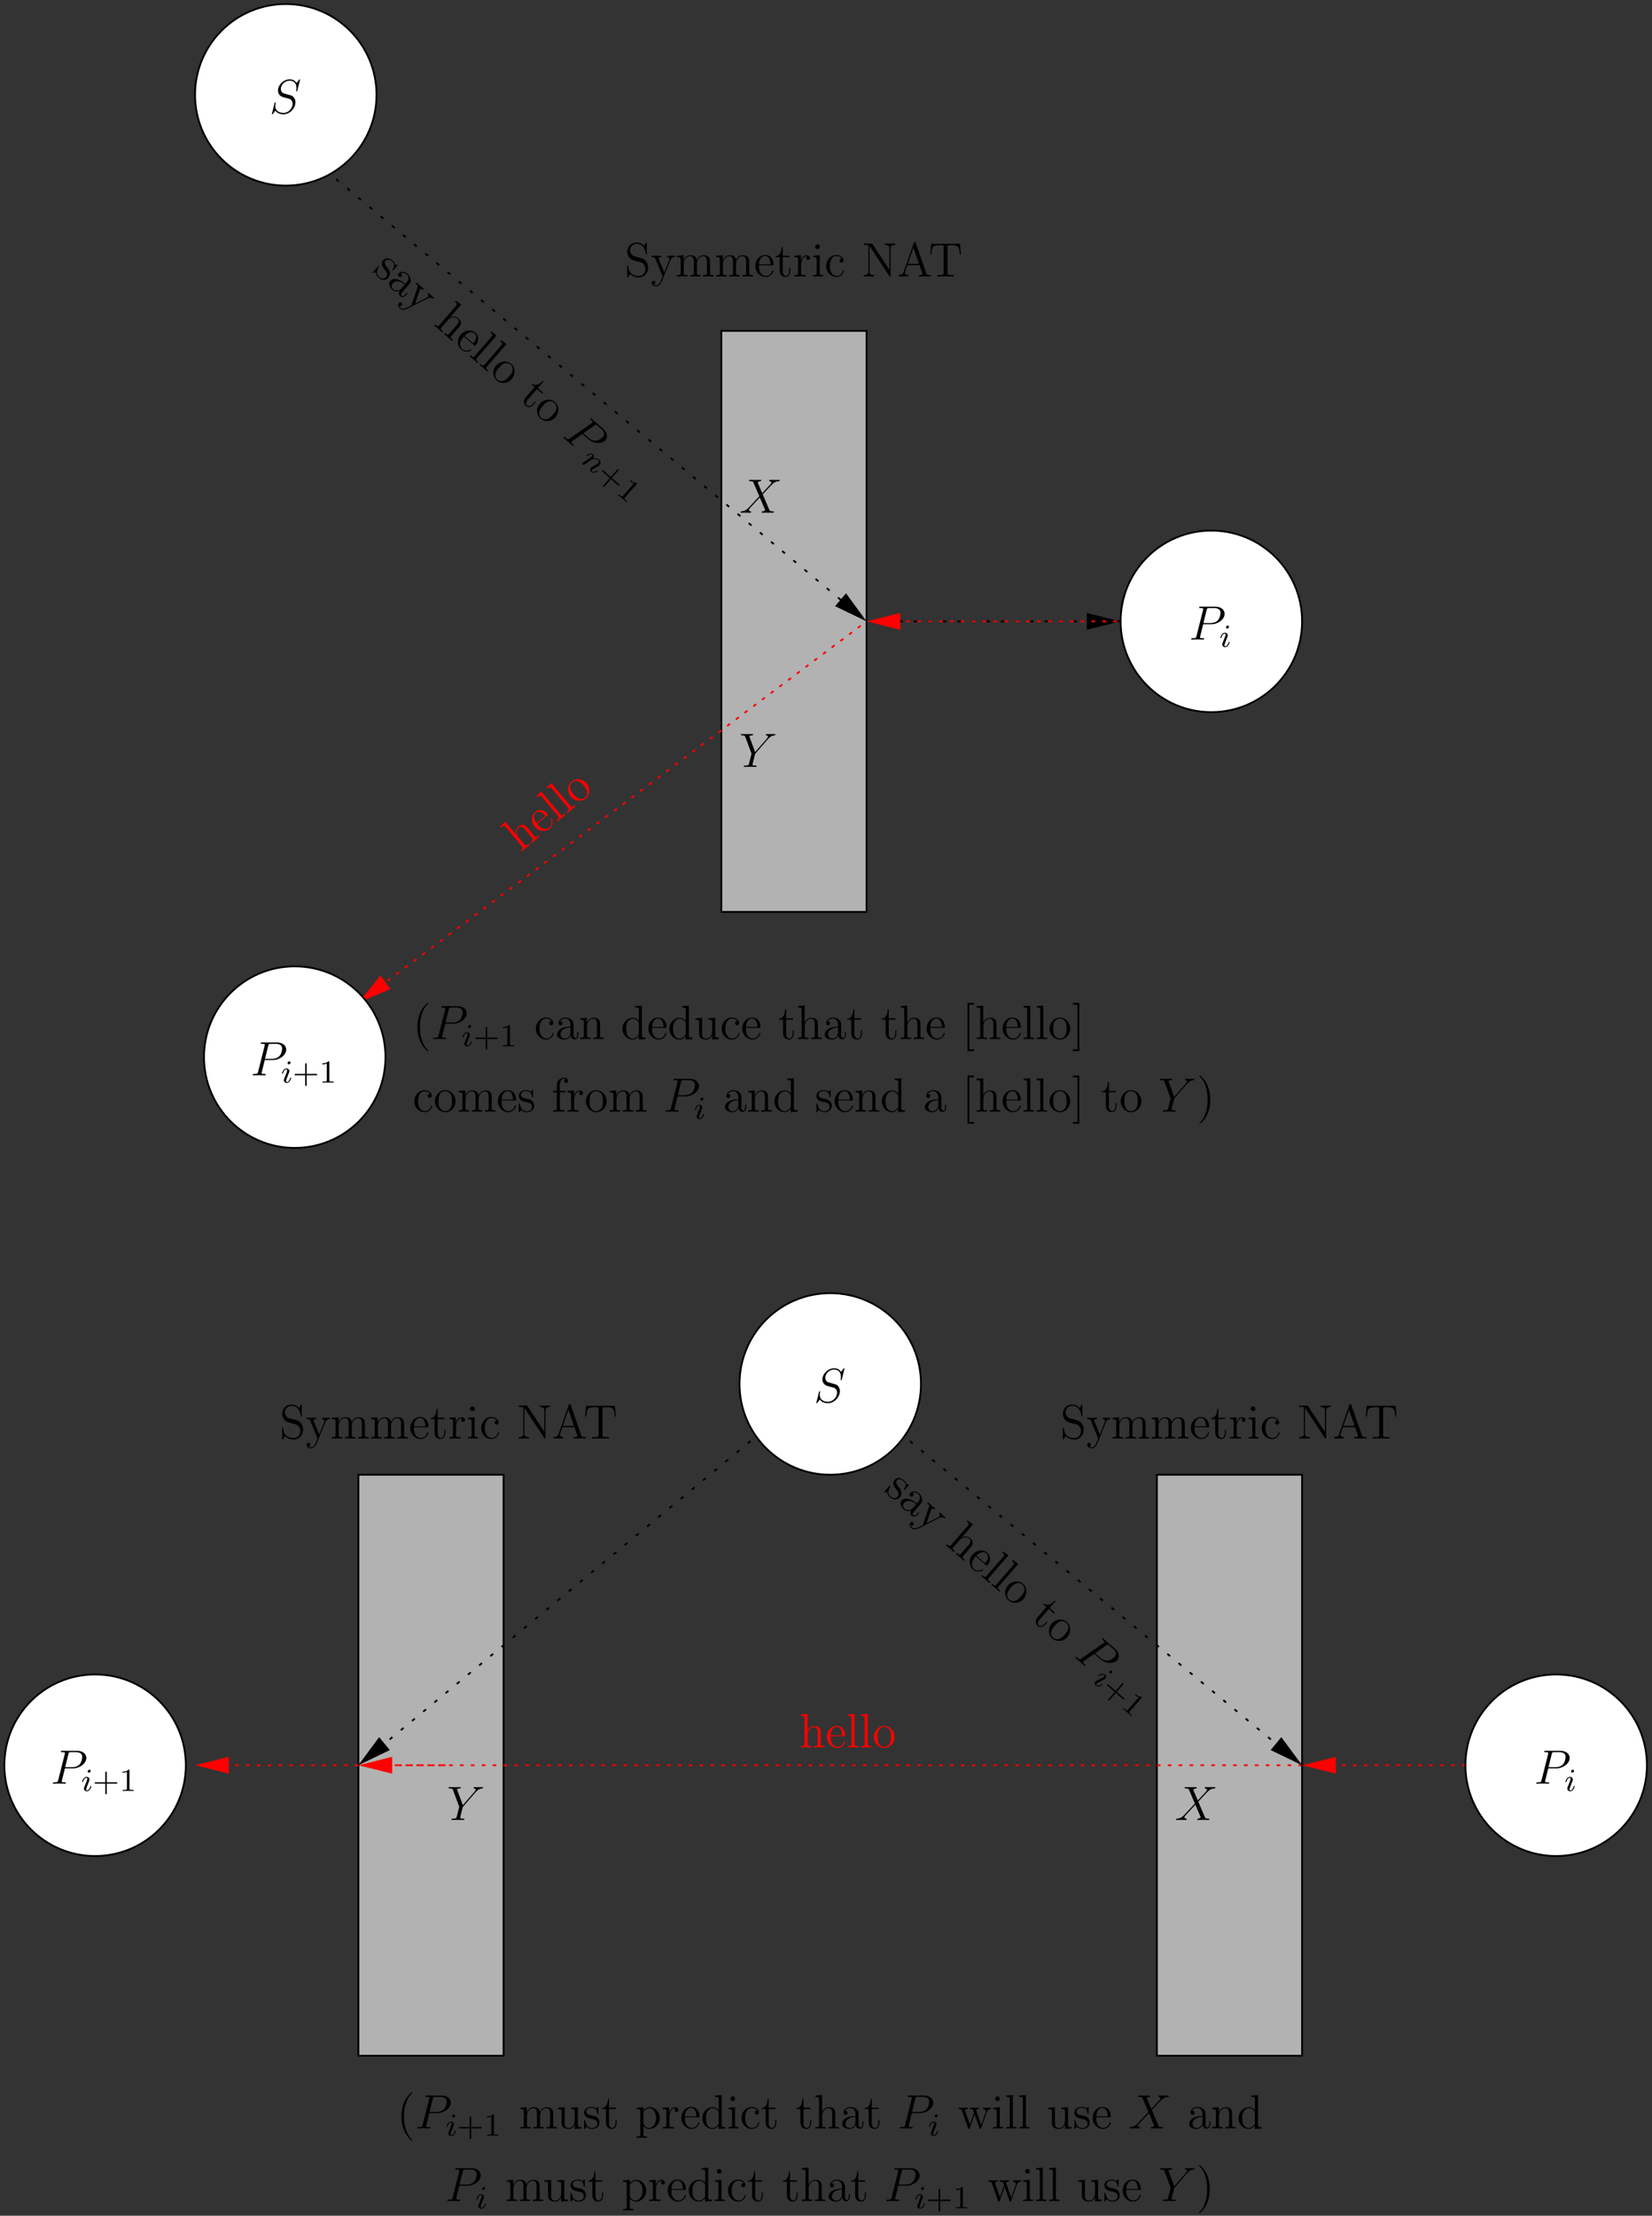 <?xml version="1.0" encoding="UTF-8"?>
<svg xmlns="http://www.w3.org/2000/svg" xmlns:xlink="http://www.w3.org/1999/xlink" width="731pt" height="980pt" viewBox="0 0 731 980" version="1.1">
<rect x="0" y="0" width="731" height="980" fill="#333333" stroke="none"/>
<defs>
<g>
<symbol overflow="visible" id="glyph0-0">
<path style="stroke:none;" d=""/>
</symbol>
<symbol overflow="visible" id="glyph0-1">
<path style="stroke:none;" d="M 4.438 -8.891 C 3.344 -9.172 2.391 -10.234 2.391 -11.609 C 2.391 -13.094 3.578 -14.438 5.25 -14.438 C 8.75 -14.438 9.219 -10.984 9.344 -10.062 C 9.391 -9.812 9.391 -9.719 9.594 -9.719 C 9.828 -9.719 9.828 -9.828 9.828 -10.219 L 9.828 -14.531 C 9.828 -14.906 9.828 -15.016 9.625 -15.016 C 9.562 -15.016 9.469 -15.016 9.328 -14.734 L 8.609 -13.438 C 7.594 -14.766 6.188 -15.016 5.25 -15.016 C 2.875 -15.016 1.156 -13.109 1.156 -10.938 C 1.156 -9.922 1.516 -8.984 2.297 -8.125 C 3.047 -7.297 3.797 -7.109 5.312 -6.719 C 6.062 -6.547 7.234 -6.25 7.531 -6.125 C 8.531 -5.625 9.188 -4.484 9.188 -3.281 C 9.188 -1.688 8.062 -0.172 6.297 -0.172 C 5.328 -0.172 4.016 -0.406 2.969 -1.328 C 1.734 -2.438 1.641 -3.969 1.625 -4.672 C 1.594 -4.844 1.422 -4.844 1.391 -4.844 C 1.156 -4.844 1.156 -4.734 1.156 -4.344 L 1.156 -0.047 C 1.156 0.344 1.156 0.453 1.359 0.453 C 1.5 0.453 1.516 0.406 1.656 0.156 C 1.75 -0.016 2.203 -0.812 2.375 -1.125 C 3.141 -0.281 4.484 0.453 6.312 0.453 C 8.703 0.453 10.422 -1.578 10.422 -3.922 C 10.422 -5.219 9.938 -6.188 9.359 -6.891 C 8.578 -7.844 7.609 -8.078 6.781 -8.297 Z M 4.438 -8.891 "/>
</symbol>
<symbol overflow="visible" id="glyph0-2">
<path style="stroke:none;" d="M 8.641 -7.125 C 9.219 -8.547 10.219 -8.578 10.625 -8.578 L 10.625 -9.188 C 10 -9.156 9.703 -9.156 9.016 -9.156 C 8.531 -9.156 8.484 -9.156 7.297 -9.188 L 7.297 -8.578 C 8.078 -8.531 8.281 -8.047 8.281 -7.656 C 8.281 -7.469 8.234 -7.359 8.141 -7.141 L 5.969 -1.766 L 3.609 -7.578 C 3.469 -7.875 3.469 -8 3.469 -8.016 C 3.469 -8.578 4.219 -8.578 4.656 -8.578 L 4.656 -9.188 C 4.094 -9.156 3.047 -9.156 2.453 -9.156 C 1.641 -9.156 1.594 -9.156 0.391 -9.188 L 0.391 -8.578 C 1.625 -8.578 1.797 -8.469 2.062 -7.812 L 5.25 0 C 4.312 2.266 4.312 2.297 4.219 2.469 C 3.859 3.109 3.281 3.922 2.328 3.922 C 1.656 3.922 1.266 3.547 1.266 3.547 C 1.266 3.547 2 3.453 2 2.703 C 2 2.203 1.594 1.922 1.219 1.922 C 0.859 1.922 0.406 2.141 0.406 2.75 C 0.406 3.562 1.188 4.344 2.328 4.344 C 3.516 4.344 4.391 3.312 4.953 1.969 Z M 8.641 -7.125 "/>
</symbol>
<symbol overflow="visible" id="glyph0-3">
<path style="stroke:none;" d="M 15.297 -5.188 C 15.297 -7.172 15.297 -7.766 14.797 -8.453 C 14.188 -9.281 13.188 -9.406 12.453 -9.406 C 10.688 -9.406 9.797 -8.125 9.453 -7.297 C 9.156 -8.938 8 -9.406 6.656 -9.406 C 4.578 -9.406 3.781 -7.641 3.609 -7.203 L 3.578 -7.203 L 3.578 -9.406 L 0.688 -9.172 L 0.688 -8.547 C 2.141 -8.547 2.297 -8.406 2.297 -7.359 L 2.297 -1.578 C 2.297 -0.625 2.062 -0.625 0.688 -0.625 L 0.688 0 C 1.234 -0.047 2.391 -0.047 2.984 -0.047 C 3.609 -0.047 4.75 -0.047 5.312 0 L 5.312 -0.625 C 3.953 -0.625 3.688 -0.625 3.688 -1.578 L 3.688 -5.547 C 3.688 -7.781 5.156 -8.984 6.484 -8.984 C 7.812 -8.984 8.109 -7.891 8.109 -6.594 L 8.109 -1.578 C 8.109 -0.625 7.875 -0.625 6.484 -0.625 L 6.484 0 C 7.031 -0.047 8.188 -0.047 8.781 -0.047 C 9.406 -0.047 10.562 -0.047 11.109 0 L 11.109 -0.625 C 9.75 -0.625 9.484 -0.625 9.484 -1.578 L 9.484 -5.547 C 9.484 -7.781 10.969 -8.984 12.281 -8.984 C 13.609 -8.984 13.906 -7.891 13.906 -6.594 L 13.906 -1.578 C 13.906 -0.625 13.672 -0.625 12.281 -0.625 L 12.281 0 C 12.844 -0.047 13.984 -0.047 14.594 -0.047 C 15.203 -0.047 16.359 -0.047 16.906 0 L 16.906 -0.625 C 15.844 -0.625 15.312 -0.625 15.297 -1.266 Z M 15.297 -5.188 "/>
</symbol>
<symbol overflow="visible" id="glyph0-4">
<path style="stroke:none;" d="M 8.172 -4.953 C 8.641 -4.953 8.688 -4.953 8.688 -5.359 C 8.688 -7.5 7.531 -9.516 4.953 -9.516 C 2.516 -9.516 0.641 -7.312 0.641 -4.672 C 0.641 -1.859 2.812 0.219 5.188 0.219 C 7.719 0.219 8.688 -2.094 8.688 -2.531 C 8.688 -2.672 8.578 -2.75 8.453 -2.75 C 8.281 -2.75 8.234 -2.641 8.188 -2.531 C 7.641 -0.75 6.203 -0.25 5.312 -0.25 C 4.422 -0.25 2.266 -0.859 2.266 -4.547 L 2.266 -4.953 Z M 2.281 -5.359 C 2.453 -8.703 4.328 -9.078 4.922 -9.078 C 7.203 -9.078 7.344 -6.078 7.359 -5.359 Z M 2.281 -5.359 "/>
</symbol>
<symbol overflow="visible" id="glyph0-5">
<path style="stroke:none;" d="M 3.578 -8.578 L 6.594 -8.578 L 6.594 -9.188 L 3.578 -9.188 L 3.578 -13.109 L 3.109 -13.109 C 3.094 -11.109 2.328 -9.062 0.391 -9 L 0.391 -8.578 L 2.203 -8.578 L 2.203 -2.641 C 2.203 -0.281 3.781 0.219 4.906 0.219 C 6.25 0.219 6.953 -1.109 6.953 -2.641 L 6.953 -3.859 L 6.484 -3.859 L 6.484 -2.688 C 6.484 -1.156 5.859 -0.25 5.031 -0.25 C 3.578 -0.25 3.578 -2.234 3.578 -2.609 Z M 3.578 -8.578 "/>
</symbol>
<symbol overflow="visible" id="glyph0-6">
<path style="stroke:none;" d="M 3.562 -4.969 C 3.562 -7.031 4.422 -8.984 6.062 -8.984 C 6.234 -8.984 6.266 -8.984 6.359 -8.953 C 6.188 -8.875 5.844 -8.75 5.844 -8.172 C 5.844 -7.547 6.328 -7.312 6.672 -7.312 C 7.109 -7.312 7.531 -7.594 7.531 -8.172 C 7.531 -8.812 6.953 -9.406 6.031 -9.406 C 4.219 -9.406 3.609 -7.438 3.469 -7.031 L 3.453 -7.031 L 3.453 -9.406 L 0.594 -9.172 L 0.594 -8.547 C 2.047 -8.547 2.219 -8.406 2.219 -7.359 L 2.219 -1.578 C 2.219 -0.625 1.984 -0.625 0.594 -0.625 L 0.594 0 C 1.188 -0.047 2.375 -0.047 3 -0.047 C 3.578 -0.047 5.094 -0.047 5.594 0 L 5.594 -0.625 L 5.156 -0.625 C 3.609 -0.625 3.562 -0.859 3.562 -1.625 Z M 3.562 -4.969 "/>
</symbol>
<symbol overflow="visible" id="glyph0-7">
<path style="stroke:none;" d="M 3.719 -13.141 C 3.719 -13.688 3.266 -14.188 2.672 -14.188 C 2.109 -14.188 1.641 -13.734 1.641 -13.156 C 1.641 -12.516 2.156 -12.109 2.672 -12.109 C 3.328 -12.109 3.719 -12.672 3.719 -13.141 Z M 0.766 -9.172 L 0.766 -8.547 C 2.141 -8.547 2.328 -8.422 2.328 -7.375 L 2.328 -1.578 C 2.328 -0.625 2.094 -0.625 0.703 -0.625 L 0.703 0 C 1.297 -0.047 2.328 -0.047 2.938 -0.047 C 3.172 -0.047 4.422 -0.047 5.141 0 L 5.141 -0.625 C 3.75 -0.625 3.672 -0.719 3.672 -1.562 L 3.672 -9.406 Z M 0.766 -9.172 "/>
</symbol>
<symbol overflow="visible" id="glyph0-8">
<path style="stroke:none;" d="M 7.719 -7.891 C 7.469 -7.891 6.672 -7.891 6.672 -7.016 C 6.672 -6.5 7.031 -6.141 7.547 -6.141 C 8.047 -6.141 8.453 -6.438 8.453 -7.062 C 8.453 -8.484 6.953 -9.516 5.219 -9.516 C 2.734 -9.516 0.75 -7.297 0.75 -4.609 C 0.75 -1.875 2.797 0.219 5.203 0.219 C 8.016 0.219 8.656 -2.344 8.656 -2.531 C 8.656 -2.734 8.516 -2.734 8.453 -2.734 C 8.25 -2.734 8.234 -2.672 8.172 -2.406 C 7.703 -0.891 6.547 -0.25 5.391 -0.25 C 4.094 -0.25 2.375 -1.391 2.375 -4.625 C 2.375 -8.172 4.188 -9.047 5.25 -9.047 C 6.062 -9.047 7.234 -8.719 7.719 -7.891 Z M 7.719 -7.891 "/>
</symbol>
<symbol overflow="visible" id="glyph0-9">
<path style="stroke:none;" d="M 4.812 -14.266 C 4.625 -14.547 4.609 -14.562 4.141 -14.562 L 0.875 -14.562 L 0.875 -13.953 C 1.797 -13.953 2.328 -13.953 2.906 -13.797 L 2.906 -2.234 C 2.906 -1.625 2.906 -0.625 0.875 -0.625 L 0.875 0 C 1.422 -0.047 2.562 -0.047 3.156 -0.047 C 3.75 -0.047 4.891 -0.047 5.438 0 L 5.438 -0.625 C 3.406 -0.625 3.406 -1.625 3.406 -2.234 L 3.406 -13.453 C 3.578 -13.281 3.578 -13.25 3.781 -12.984 L 12.094 -0.312 C 12.312 -0.016 12.328 0 12.484 0 C 12.672 0 12.719 -0.078 12.734 -0.125 L 12.734 -12.328 C 12.734 -12.953 12.734 -13.953 14.766 -13.953 L 14.766 -14.562 C 14.203 -14.531 13.078 -14.531 12.484 -14.531 C 11.875 -14.531 10.75 -14.531 10.188 -14.562 L 10.188 -13.953 C 12.219 -13.953 12.219 -12.953 12.219 -12.328 L 12.219 -3 Z M 4.812 -14.266 "/>
</symbol>
<symbol overflow="visible" id="glyph0-10">
<path style="stroke:none;" d="M 8.25 -14.844 C 8.172 -15.094 8.125 -15.234 7.828 -15.234 C 7.531 -15.234 7.484 -15.172 7.375 -14.828 L 2.922 -2.062 C 2.625 -1.188 2.031 -0.641 0.656 -0.625 L 0.656 0 C 1.969 -0.047 2 -0.047 2.703 -0.047 C 3.312 -0.047 4.328 -0.047 4.891 0 L 4.891 -0.625 C 3.984 -0.641 3.453 -1.094 3.453 -1.688 C 3.453 -1.812 3.453 -1.859 3.562 -2.141 L 4.547 -4.969 L 9.922 -4.969 L 11.094 -1.625 C 11.203 -1.359 11.203 -1.328 11.203 -1.266 C 11.203 -0.625 10.109 -0.625 9.578 -0.625 L 9.578 0 C 10.062 -0.047 11.75 -0.047 12.344 -0.047 C 12.953 -0.047 14.484 -0.047 14.969 0 L 14.969 -0.625 C 13.594 -0.625 13.203 -0.625 12.906 -1.5 Z M 7.234 -12.688 L 9.703 -5.594 L 4.75 -5.594 Z M 7.234 -12.688 "/>
</symbol>
<symbol overflow="visible" id="glyph0-11">
<path style="stroke:none;" d="M 13.922 -14.453 L 1.125 -14.453 L 0.75 -9.703 L 1.219 -9.703 C 1.516 -13.078 1.703 -13.844 5.078 -13.844 C 5.453 -13.844 6.062 -13.844 6.234 -13.797 C 6.656 -13.734 6.672 -13.484 6.672 -12.984 L 6.672 -1.641 C 6.672 -0.922 6.672 -0.625 4.578 -0.625 L 3.812 -0.625 L 3.812 0 C 4.5 -0.047 6.703 -0.047 7.531 -0.047 C 8.359 -0.047 10.578 -0.047 11.266 0 L 11.266 -0.625 L 10.5 -0.625 C 8.406 -0.625 8.406 -0.922 8.406 -1.641 L 8.406 -12.984 C 8.406 -13.516 8.453 -13.719 8.781 -13.797 C 8.953 -13.844 9.578 -13.844 9.984 -13.844 C 13.344 -13.844 13.547 -13.078 13.844 -9.703 L 14.312 -9.703 Z M 13.922 -14.453 "/>
</symbol>
<symbol overflow="visible" id="glyph0-12">
<path style="stroke:none;" d="M 9.484 -5.188 C 9.484 -7.172 9.484 -7.766 9 -8.453 C 8.375 -9.281 7.375 -9.406 6.656 -9.406 C 4.812 -9.406 3.969 -8.016 3.672 -7.359 L 3.641 -7.359 L 3.641 -14.797 L 0.688 -14.562 L 0.688 -13.953 C 2.141 -13.953 2.297 -13.797 2.297 -12.75 L 2.297 -1.578 C 2.297 -0.625 2.062 -0.625 0.688 -0.625 L 0.688 0 C 1.234 -0.047 2.391 -0.047 2.984 -0.047 C 3.609 -0.047 4.75 -0.047 5.312 0 L 5.312 -0.625 C 3.953 -0.625 3.688 -0.625 3.688 -1.578 L 3.688 -5.547 C 3.688 -7.781 5.156 -8.984 6.484 -8.984 C 7.812 -8.984 8.109 -7.891 8.109 -6.594 L 8.109 -1.578 C 8.109 -0.625 7.875 -0.625 6.484 -0.625 L 6.484 0 C 7.031 -0.047 8.188 -0.047 8.781 -0.047 C 9.406 -0.047 10.562 -0.047 11.109 0 L 11.109 -0.625 C 10.047 -0.625 9.516 -0.625 9.484 -1.266 Z M 9.484 -5.188 "/>
</symbol>
<symbol overflow="visible" id="glyph0-13">
<path style="stroke:none;" d="M 3.672 -14.797 L 0.703 -14.562 L 0.703 -13.953 C 2.156 -13.953 2.328 -13.797 2.328 -12.75 L 2.328 -1.578 C 2.328 -0.625 2.094 -0.625 0.703 -0.625 L 0.703 0 C 1.297 -0.047 2.344 -0.047 2.984 -0.047 C 3.625 -0.047 4.688 -0.047 5.297 0 L 5.297 -0.625 C 3.922 -0.625 3.672 -0.625 3.672 -1.578 Z M 3.672 -14.797 "/>
</symbol>
<symbol overflow="visible" id="glyph0-14">
<path style="stroke:none;" d="M 9.797 -4.562 C 9.797 -7.312 7.703 -9.516 5.219 -9.516 C 2.672 -9.516 0.641 -7.25 0.641 -4.562 C 0.641 -1.828 2.766 0.219 5.203 0.219 C 7.719 0.219 9.797 -1.875 9.797 -4.562 Z M 5.219 -0.25 C 4.438 -0.25 3.469 -0.594 2.859 -1.641 C 2.281 -2.609 2.266 -3.859 2.266 -4.75 C 2.266 -5.562 2.266 -6.875 2.922 -7.828 C 3.516 -8.75 4.453 -9.078 5.203 -9.078 C 6.031 -9.078 6.938 -8.703 7.5 -7.875 C 8.172 -6.891 8.172 -5.547 8.172 -4.75 C 8.172 -4.016 8.172 -2.688 7.609 -1.688 C 7.016 -0.656 6.031 -0.25 5.219 -0.25 Z M 5.219 -0.25 "/>
</symbol>
<symbol overflow="visible" id="glyph0-15">
<path style="stroke:none;" d="M 6.938 5.188 C 6.938 5.125 6.938 5.078 6.562 4.719 C 4.438 2.562 3.234 -0.953 3.234 -5.312 C 3.234 -9.453 4.25 -13.016 6.719 -15.531 C 6.938 -15.719 6.938 -15.766 6.938 -15.828 C 6.938 -15.953 6.828 -16 6.734 -16 C 6.469 -16 4.719 -14.453 3.672 -12.375 C 2.578 -10.219 2.094 -7.938 2.094 -5.312 C 2.094 -3.406 2.391 -0.875 3.5 1.406 C 4.75 3.969 6.5 5.359 6.734 5.359 C 6.828 5.359 6.938 5.312 6.938 5.188 Z M 6.938 5.188 "/>
</symbol>
<symbol overflow="visible" id="glyph0-16">
<path style="stroke:none;" d="M 8.234 -5.688 C 8.234 -6.844 8.234 -7.703 7.297 -8.531 C 6.547 -9.219 5.594 -9.516 4.656 -9.516 C 2.906 -9.516 1.562 -8.359 1.562 -6.969 C 1.562 -6.359 1.969 -6.062 2.453 -6.062 C 2.969 -6.062 3.328 -6.422 3.328 -6.938 C 3.328 -7.812 2.562 -7.812 2.234 -7.812 C 2.734 -8.703 3.75 -9.078 4.609 -9.078 C 5.594 -9.078 6.844 -8.281 6.844 -6.359 L 6.844 -5.5 C 2.562 -5.438 0.938 -3.641 0.938 -2 C 0.938 -0.312 2.906 0.219 4.203 0.219 C 5.609 0.219 6.562 -0.641 6.969 -1.656 C 7.062 -0.656 7.719 0.109 8.641 0.109 C 9.078 0.109 10.328 -0.188 10.328 -1.891 L 10.328 -3.094 L 9.859 -3.094 L 9.859 -1.891 C 9.859 -0.688 9.344 -0.516 9.047 -0.516 C 8.234 -0.516 8.234 -1.641 8.234 -1.969 Z M 6.844 -3 C 6.844 -0.922 5.297 -0.219 4.375 -0.219 C 3.328 -0.219 2.453 -0.984 2.453 -2 C 2.453 -4.812 6.078 -5.078 6.844 -5.125 Z M 6.844 -3 "/>
</symbol>
<symbol overflow="visible" id="glyph0-17">
<path style="stroke:none;" d="M 9.484 -5.188 C 9.484 -7.172 9.484 -7.766 9 -8.453 C 8.375 -9.281 7.375 -9.406 6.656 -9.406 C 4.578 -9.406 3.781 -7.641 3.609 -7.203 L 3.578 -7.203 L 3.578 -9.406 L 0.688 -9.172 L 0.688 -8.547 C 2.141 -8.547 2.297 -8.406 2.297 -7.359 L 2.297 -1.578 C 2.297 -0.625 2.062 -0.625 0.688 -0.625 L 0.688 0 C 1.234 -0.047 2.391 -0.047 2.984 -0.047 C 3.609 -0.047 4.75 -0.047 5.312 0 L 5.312 -0.625 C 3.953 -0.625 3.688 -0.625 3.688 -1.578 L 3.688 -5.547 C 3.688 -7.781 5.156 -8.984 6.484 -8.984 C 7.812 -8.984 8.109 -7.891 8.109 -6.594 L 8.109 -1.578 C 8.109 -0.625 7.875 -0.625 6.484 -0.625 L 6.484 0 C 7.031 -0.047 8.188 -0.047 8.781 -0.047 C 9.406 -0.047 10.562 -0.047 11.109 0 L 11.109 -0.625 C 10.047 -0.625 9.516 -0.625 9.484 -1.266 Z M 9.484 -5.188 "/>
</symbol>
<symbol overflow="visible" id="glyph0-18">
<path style="stroke:none;" d="M 6.406 -14.562 L 6.406 -13.953 C 7.844 -13.953 8.016 -13.797 8.016 -12.75 L 8.016 -8.047 C 7.578 -8.656 6.656 -9.406 5.359 -9.406 C 2.875 -9.406 0.75 -7.312 0.75 -4.578 C 0.75 -1.875 2.766 0.219 5.125 0.219 C 6.734 0.219 7.672 -0.859 7.984 -1.266 L 7.984 0.219 L 10.984 0 L 10.984 -0.625 C 9.531 -0.625 9.359 -0.766 9.359 -1.812 L 9.359 -14.797 Z M 7.984 -2.5 C 7.984 -2.109 7.984 -2.047 7.672 -1.578 C 7.172 -0.828 6.297 -0.219 5.219 -0.219 C 4.672 -0.219 2.375 -0.422 2.375 -4.562 C 2.375 -6.094 2.625 -6.953 3.094 -7.656 C 3.516 -8.312 4.375 -8.984 5.438 -8.984 C 6.766 -8.984 7.5 -8.016 7.719 -7.672 C 7.984 -7.312 7.984 -7.266 7.984 -6.891 Z M 7.984 -2.5 "/>
</symbol>
<symbol overflow="visible" id="glyph0-19">
<path style="stroke:none;" d="M 6.484 -9.172 L 6.484 -8.547 C 7.938 -8.547 8.109 -8.406 8.109 -7.359 L 8.109 -3.547 C 8.109 -1.734 7.141 -0.219 5.547 -0.219 C 3.797 -0.219 3.688 -1.219 3.688 -2.344 L 3.688 -9.406 L 0.688 -9.172 L 0.688 -8.547 C 2.297 -8.547 2.297 -8.484 2.297 -6.594 L 2.297 -3.391 C 2.297 -2.062 2.297 -1.297 2.938 -0.594 C 3.453 -0.047 4.328 0.219 5.422 0.219 C 5.781 0.219 6.469 0.219 7.188 -0.406 C 7.812 -0.891 8.141 -1.703 8.141 -1.703 L 8.141 0.219 L 11.109 0 L 11.109 -0.625 C 9.656 -0.625 9.484 -0.766 9.484 -1.812 L 9.484 -9.406 Z M 6.484 -9.172 "/>
</symbol>
<symbol overflow="visible" id="glyph0-20">
<path style="stroke:none;" d="M 5.328 5.328 L 5.328 4.547 L 3.266 4.547 L 3.266 -15.203 L 5.328 -15.203 L 5.328 -16 L 2.469 -16 L 2.469 5.328 Z M 5.328 5.328 "/>
</symbol>
<symbol overflow="visible" id="glyph0-21">
<path style="stroke:none;" d="M 3.312 -16 L 0.453 -16 L 0.453 -15.203 L 2.516 -15.203 L 2.516 4.547 L 0.453 4.547 L 0.453 5.328 L 3.312 5.328 Z M 3.312 -16 "/>
</symbol>
<symbol overflow="visible" id="glyph0-22">
<path style="stroke:none;" d="M 7 -9.016 C 7 -9.406 7 -9.516 6.781 -9.516 C 6.609 -9.516 6.203 -9.047 6.062 -8.844 C 5.391 -9.391 4.734 -9.516 4.047 -9.516 C 1.469 -9.516 0.703 -8.109 0.703 -6.938 C 0.703 -6.703 0.703 -5.953 1.516 -5.203 C 2.203 -4.609 2.922 -4.453 3.906 -4.266 C 5.078 -4.031 5.359 -3.969 5.891 -3.547 C 6.266 -3.219 6.547 -2.75 6.547 -2.156 C 6.547 -1.234 6.016 -0.219 4.141 -0.219 C 2.734 -0.219 1.703 -1.031 1.234 -3.156 C 1.156 -3.547 1.156 -3.562 1.125 -3.578 C 1.094 -3.672 1 -3.672 0.938 -3.672 C 0.703 -3.672 0.703 -3.562 0.703 -3.172 L 0.703 -0.281 C 0.703 0.109 0.703 0.219 0.922 0.219 C 1.031 0.219 1.047 0.188 1.406 -0.25 C 1.516 -0.406 1.516 -0.453 1.828 -0.797 C 2.641 0.219 3.797 0.219 4.156 0.219 C 6.406 0.219 7.5 -1.031 7.5 -2.703 C 7.5 -3.859 6.797 -4.547 6.609 -4.734 C 5.844 -5.391 5.266 -5.531 3.859 -5.781 C 3.219 -5.906 1.656 -6.203 1.656 -7.484 C 1.656 -8.141 2.109 -9.125 4.031 -9.125 C 6.359 -9.125 6.484 -7.141 6.531 -6.484 C 6.547 -6.312 6.703 -6.312 6.766 -6.312 C 7 -6.312 7 -6.422 7 -6.797 Z M 7 -9.016 "/>
</symbol>
<symbol overflow="visible" id="glyph0-23">
<path style="stroke:none;" d="M 3.672 -8.578 L 6.078 -8.578 L 6.078 -9.188 L 3.625 -9.188 L 3.625 -11.688 C 3.625 -13.609 4.609 -14.594 5.484 -14.594 C 5.656 -14.594 5.969 -14.547 6.234 -14.422 C 6.141 -14.391 5.609 -14.203 5.609 -13.594 C 5.609 -13.094 5.953 -12.75 6.438 -12.75 C 6.953 -12.75 7.297 -13.094 7.297 -13.609 C 7.297 -14.391 6.531 -15.016 5.5 -15.016 C 4.016 -15.016 2.328 -13.859 2.328 -11.688 L 2.328 -9.188 L 0.656 -9.188 L 0.656 -8.578 L 2.328 -8.578 L 2.328 -1.578 C 2.328 -0.625 2.094 -0.625 0.703 -0.625 L 0.703 0 C 1.297 -0.047 2.469 -0.047 3.109 -0.047 C 3.688 -0.047 5.203 -0.047 5.688 0 L 5.688 -0.625 L 5.266 -0.625 C 3.719 -0.625 3.672 -0.859 3.672 -1.625 Z M 3.672 -8.578 "/>
</symbol>
<symbol overflow="visible" id="glyph0-24">
<path style="stroke:none;" d="M 6.016 -5.312 C 6.016 -6.938 5.797 -9.578 4.609 -12.047 C 3.344 -14.609 1.594 -16 1.359 -16 C 1.281 -16 1.172 -15.953 1.172 -15.828 C 1.172 -15.766 1.172 -15.719 1.531 -15.359 C 3.672 -13.203 4.859 -9.688 4.859 -5.328 C 4.859 -1.188 3.859 2.375 1.391 4.891 C 1.172 5.078 1.172 5.125 1.172 5.188 C 1.172 5.312 1.281 5.359 1.359 5.359 C 1.641 5.359 3.391 3.812 4.438 1.734 C 5.531 -0.453 6.016 -2.75 6.016 -5.312 Z M 6.016 -5.312 "/>
</symbol>
<symbol overflow="visible" id="glyph0-25">
<path style="stroke:none;" d="M 5.219 3.516 C 3.859 3.516 3.609 3.516 3.609 2.562 L 3.609 -1.156 C 3.984 -0.625 4.859 0.219 6.234 0.219 C 8.688 0.219 10.828 -1.859 10.828 -4.609 C 10.828 -7.312 8.828 -9.406 6.5 -9.406 C 4.625 -9.406 3.625 -8.062 3.562 -7.984 L 3.562 -9.406 L 0.594 -9.172 L 0.594 -8.547 C 2.094 -8.547 2.219 -8.406 2.219 -7.469 L 2.219 2.562 C 2.219 3.516 1.984 3.516 0.594 3.516 L 0.594 4.141 C 1.156 4.094 2.297 4.094 2.906 4.094 C 3.516 4.094 4.672 4.094 5.219 4.141 Z M 3.609 -6.797 C 3.609 -7.203 3.609 -7.234 3.844 -7.578 C 4.484 -8.531 5.531 -8.938 6.328 -8.938 C 7.938 -8.938 9.219 -7 9.219 -4.609 C 9.219 -2.062 7.766 -0.219 6.125 -0.219 C 5.453 -0.219 4.844 -0.484 4.422 -0.891 C 3.922 -1.391 3.609 -1.812 3.609 -2.406 Z M 3.609 -6.797 "/>
</symbol>
<symbol overflow="visible" id="glyph0-26">
<path style="stroke:none;" d="M 12.906 -7.172 C 13.375 -8.516 14.312 -8.547 14.672 -8.578 L 14.672 -9.188 C 14.141 -9.156 13.75 -9.156 13.094 -9.156 C 12.484 -9.156 12.438 -9.156 11.281 -9.188 L 11.281 -8.578 C 12.25 -8.531 12.5 -7.953 12.5 -7.547 C 12.5 -7.531 12.5 -7.375 12.406 -7.172 L 10.453 -1.578 L 8.312 -7.609 C 8.219 -7.875 8.219 -7.906 8.219 -7.984 C 8.219 -8.578 9 -8.578 9.453 -8.578 L 9.453 -9.188 C 8.844 -9.156 7.984 -9.156 7.359 -9.156 C 6.672 -9.156 6.641 -9.156 5.438 -9.188 L 5.438 -8.578 C 6.25 -8.578 6.531 -8.531 6.766 -8.25 C 6.875 -8.125 7.125 -7.422 7.266 -7 L 5.453 -1.797 L 3.406 -7.594 C 3.312 -7.875 3.312 -7.906 3.312 -8 C 3.312 -8.578 4.141 -8.578 4.547 -8.578 L 4.547 -9.188 C 4.016 -9.156 2.938 -9.156 2.375 -9.156 C 1.766 -9.156 1.734 -9.156 0.391 -9.188 L 0.391 -8.578 C 1.469 -8.578 1.688 -8.484 1.922 -7.812 L 4.609 -0.172 C 4.688 0.062 4.75 0.219 4.984 0.219 C 5.188 0.219 5.297 0.156 5.391 -0.188 L 7.531 -6.266 L 9.656 -0.188 C 9.766 0.156 9.875 0.219 10.062 0.219 C 10.297 0.219 10.359 0.062 10.453 -0.172 Z M 12.906 -7.172 "/>
</symbol>
<symbol overflow="visible" id="glyph1-0">
<path style="stroke:none;" d=""/>
</symbol>
<symbol overflow="visible" id="glyph1-1">
<path style="stroke:none;" d="M 13.547 -14.828 C 13.547 -15.016 13.391 -15.016 13.344 -15.016 C 13.266 -15.016 13.25 -15 12.984 -14.672 C 12.859 -14.531 11.984 -13.422 11.969 -13.391 C 11.266 -14.781 9.859 -15.016 8.953 -15.016 C 6.25 -15.016 3.797 -12.547 3.797 -10.125 C 3.797 -8.531 4.75 -7.594 5.797 -7.234 C 6.031 -7.141 7.297 -6.797 7.938 -6.656 C 9.016 -6.359 9.297 -6.266 9.75 -5.797 C 9.828 -5.688 10.266 -5.203 10.266 -4.203 C 10.266 -2.219 8.422 -0.172 6.297 -0.172 C 4.547 -0.172 2.609 -0.922 2.609 -3.312 C 2.609 -3.719 2.688 -4.219 2.75 -4.438 C 2.75 -4.5 2.766 -4.609 2.766 -4.656 C 2.766 -4.734 2.734 -4.844 2.562 -4.844 C 2.375 -4.844 2.344 -4.797 2.266 -4.438 L 1.172 -0.062 C 1.172 -0.047 1.094 0.234 1.094 0.25 C 1.094 0.453 1.266 0.453 1.297 0.453 C 1.391 0.453 1.406 0.422 1.656 0.109 L 2.641 -1.172 C 3.156 -0.406 4.266 0.453 6.25 0.453 C 9 0.453 11.516 -2.219 11.516 -4.891 C 11.516 -5.781 11.297 -6.562 10.5 -7.359 C 10.047 -7.812 9.656 -7.906 7.703 -8.422 C 6.266 -8.812 6.078 -8.875 5.688 -9.219 C 5.328 -9.578 5.062 -10.094 5.062 -10.812 C 5.062 -12.609 6.875 -14.438 8.891 -14.438 C 10.984 -14.438 11.969 -13.156 11.969 -11.141 C 11.969 -10.578 11.859 -10 11.859 -9.922 C 11.859 -9.719 12.031 -9.719 12.094 -9.719 C 12.281 -9.719 12.312 -9.797 12.391 -10.125 Z M 13.547 -14.828 "/>
</symbol>
<symbol overflow="visible" id="glyph1-2">
<path style="stroke:none;" d="M 6.312 -6.781 L 9.891 -6.781 C 12.844 -6.781 15.781 -8.953 15.781 -11.391 C 15.781 -13.047 14.375 -14.562 11.688 -14.562 L 5.094 -14.562 C 4.688 -14.562 4.5 -14.562 4.5 -14.156 C 4.5 -13.953 4.688 -13.953 5.016 -13.953 C 6.312 -13.953 6.312 -13.781 6.312 -13.547 C 6.312 -13.5 6.312 -13.375 6.234 -13.047 L 3.344 -1.578 C 3.156 -0.828 3.109 -0.625 1.625 -0.625 C 1.219 -0.625 1 -0.625 1 -0.234 C 1 0 1.188 0 1.328 0 C 1.734 0 2.156 -0.047 2.562 -0.047 L 5.062 -0.047 C 5.453 -0.047 5.906 0 6.312 0 C 6.484 0 6.719 0 6.719 -0.406 C 6.719 -0.625 6.531 -0.625 6.203 -0.625 C 4.922 -0.625 4.906 -0.766 4.906 -0.984 C 4.906 -1.094 4.922 -1.234 4.953 -1.344 Z M 7.844 -13.109 C 8.047 -13.906 8.125 -13.953 8.953 -13.953 L 11.062 -13.953 C 12.672 -13.953 13.984 -13.438 13.984 -11.844 C 13.984 -11.281 13.719 -9.469 12.734 -8.484 C 12.375 -8.109 11.344 -7.297 9.406 -7.297 L 6.406 -7.297 Z M 7.844 -13.109 "/>
</symbol>
<symbol overflow="visible" id="glyph1-3">
<path style="stroke:none;" d="M 10.125 -8.656 L 8.125 -13.328 C 8.406 -13.844 9.047 -13.922 9.297 -13.953 C 9.422 -13.953 9.656 -13.969 9.656 -14.328 C 9.656 -14.562 9.469 -14.562 9.344 -14.562 C 8.984 -14.562 8.547 -14.531 8.188 -14.531 L 6.953 -14.531 C 5.656 -14.531 4.719 -14.562 4.688 -14.562 C 4.516 -14.562 4.312 -14.562 4.312 -14.156 C 4.312 -13.953 4.5 -13.953 4.781 -13.953 C 6.016 -13.953 6.094 -13.734 6.312 -13.219 L 8.844 -7.297 L 4.219 -2.344 C 3.453 -1.516 2.531 -0.703 0.953 -0.625 C 0.703 -0.594 0.531 -0.594 0.531 -0.219 C 0.531 -0.156 0.547 0 0.797 0 C 1.094 0 1.406 -0.047 1.703 -0.047 L 2.703 -0.047 C 3.391 -0.047 4.141 0 4.797 0 C 4.953 0 5.203 0 5.203 -0.391 C 5.203 -0.594 5.062 -0.625 4.922 -0.625 C 4.5 -0.656 4.219 -0.891 4.219 -1.234 C 4.219 -1.594 4.484 -1.859 5.094 -2.5 L 7 -4.562 C 7.469 -5.062 8.594 -6.297 9.062 -6.766 L 11.297 -1.516 C 11.328 -1.469 11.406 -1.266 11.406 -1.234 C 11.406 -1.047 10.938 -0.656 10.266 -0.625 C 10.125 -0.625 9.891 -0.594 9.891 -0.219 C 9.891 0 10.109 0 10.219 0 C 10.578 0 11 -0.047 11.375 -0.047 L 13.719 -0.047 C 14.094 -0.047 14.5 0 14.859 0 C 15.016 0 15.25 0 15.25 -0.406 C 15.25 -0.625 15.031 -0.625 14.844 -0.625 C 13.562 -0.641 13.516 -0.75 13.156 -1.531 L 10.344 -8.141 L 13.047 -11.047 C 13.266 -11.266 13.75 -11.797 13.953 -12 C 14.859 -12.969 15.719 -13.844 17.453 -13.953 C 17.656 -13.969 17.875 -13.969 17.875 -14.328 C 17.875 -14.562 17.688 -14.562 17.594 -14.562 C 17.297 -14.562 16.984 -14.531 16.672 -14.531 L 15.703 -14.531 C 15.016 -14.531 14.266 -14.562 13.609 -14.562 C 13.453 -14.562 13.203 -14.562 13.203 -14.188 C 13.203 -13.969 13.344 -13.953 13.484 -13.953 C 13.828 -13.906 14.188 -13.734 14.188 -13.328 L 14.156 -13.281 C 14.141 -13.141 14.094 -12.922 13.859 -12.672 Z M 10.125 -8.656 "/>
</symbol>
<symbol overflow="visible" id="glyph1-4">
<path style="stroke:none;" d="M 12.547 -12.203 L 13.031 -12.688 C 13.969 -13.656 14.766 -13.891 15.5 -13.953 C 15.734 -13.969 15.938 -13.984 15.938 -14.359 C 15.938 -14.562 15.719 -14.562 15.672 -14.562 C 15.422 -14.562 15.141 -14.531 14.891 -14.531 L 14.016 -14.531 C 13.391 -14.531 12.734 -14.562 12.141 -14.562 C 11.984 -14.562 11.75 -14.562 11.75 -14.156 C 11.75 -13.969 11.969 -13.953 12.031 -13.953 C 12.672 -13.906 12.672 -13.594 12.672 -13.453 C 12.672 -13.219 12.5 -12.906 12.078 -12.406 L 7 -6.594 L 4.578 -13.078 C 4.453 -13.375 4.453 -13.422 4.453 -13.453 C 4.453 -13.906 5.328 -13.953 5.594 -13.953 C 5.844 -13.953 6.078 -13.953 6.078 -14.328 C 6.078 -14.562 5.891 -14.562 5.766 -14.562 C 5.391 -14.562 4.969 -14.531 4.609 -14.531 L 2.234 -14.531 C 1.859 -14.531 1.453 -14.562 1.094 -14.562 C 0.938 -14.562 0.703 -14.562 0.703 -14.156 C 0.703 -13.953 0.891 -13.953 1.219 -13.953 C 2.266 -13.953 2.453 -13.75 2.641 -13.266 L 5.297 -6.156 C 5.312 -6.094 5.375 -5.859 5.375 -5.797 C 5.375 -5.734 4.328 -1.531 4.266 -1.328 C 4.094 -0.75 3.875 -0.641 2.516 -0.625 C 2.156 -0.625 1.984 -0.625 1.984 -0.219 C 1.984 0 2.219 0 2.281 0 C 2.672 0 3.109 -0.047 3.516 -0.047 L 6.031 -0.047 C 6.422 -0.047 6.875 0 7.25 0 C 7.406 0 7.656 0 7.656 -0.391 C 7.656 -0.625 7.5 -0.625 7.141 -0.625 C 5.828 -0.625 5.828 -0.766 5.828 -1 C 5.828 -1.156 6 -1.828 6.094 -2.266 L 6.875 -5.328 C 7 -5.781 7 -5.828 7.188 -6.031 Z M 12.547 -12.203 "/>
</symbol>
<symbol overflow="visible" id="glyph2-0">
<path style="stroke:none;" d=""/>
</symbol>
<symbol overflow="visible" id="glyph2-1">
<path style="stroke:none;" d="M 4.234 -8.875 C 4.234 -9.188 4.016 -9.406 3.688 -9.406 C 3.312 -9.406 2.906 -9.078 2.906 -8.641 C 2.906 -8.328 3.125 -8.109 3.453 -8.109 C 3.828 -8.109 4.234 -8.453 4.234 -8.875 Z M 2.156 -3.656 L 1.391 -1.688 C 1.328 -1.484 1.25 -1.312 1.25 -1.062 C 1.25 -0.375 1.797 0.141 2.547 0.141 C 3.922 0.141 4.5 -1.844 4.5 -2.031 C 4.5 -2.172 4.391 -2.219 4.297 -2.219 C 4.125 -2.219 4.094 -2.125 4.047 -1.969 C 3.719 -0.844 3.141 -0.25 2.578 -0.25 C 2.406 -0.25 2.234 -0.328 2.234 -0.719 C 2.234 -1.047 2.328 -1.312 2.516 -1.75 C 2.656 -2.141 2.797 -2.516 2.953 -2.906 L 3.391 -4.047 C 3.531 -4.375 3.703 -4.812 3.703 -5.062 C 3.703 -5.766 3.125 -6.266 2.406 -6.266 C 1.031 -6.266 0.422 -4.281 0.422 -4.094 C 0.422 -3.969 0.531 -3.906 0.641 -3.906 C 0.828 -3.906 0.844 -4 0.875 -4.141 C 1.281 -5.484 1.938 -5.875 2.359 -5.875 C 2.562 -5.875 2.703 -5.797 2.703 -5.406 C 2.703 -5.266 2.688 -5.062 2.547 -4.641 Z M 2.156 -3.656 "/>
</symbol>
<symbol overflow="visible" id="glyph3-0">
<path style="stroke:none;" d=""/>
</symbol>
<symbol overflow="visible" id="glyph3-1">
<path style="stroke:none;" d="M 6.203 -3.234 L 10.375 -3.234 C 10.578 -3.234 10.891 -3.234 10.891 -3.562 C 10.891 -3.875 10.578 -3.875 10.375 -3.875 L 6.203 -3.875 L 6.203 -8.078 C 6.203 -8.281 6.203 -8.594 5.875 -8.594 C 5.547 -8.594 5.547 -8.281 5.547 -8.078 L 5.547 -3.875 L 1.344 -3.875 C 1.156 -3.875 0.844 -3.875 0.844 -3.562 C 0.844 -3.234 1.156 -3.234 1.344 -3.234 L 5.547 -3.234 L 5.547 0.969 C 5.547 1.172 5.547 1.484 5.875 1.484 C 6.203 1.484 6.203 1.172 6.203 0.969 Z M 6.203 -3.234 "/>
</symbol>
<symbol overflow="visible" id="glyph3-2">
<path style="stroke:none;" d="M 4.469 -9.062 C 4.469 -9.438 4.438 -9.453 4.047 -9.453 C 3.469 -8.891 2.719 -8.547 1.359 -8.547 L 1.359 -8.078 C 1.75 -8.078 2.516 -8.078 3.344 -8.453 L 3.344 -1.172 C 3.344 -0.641 3.297 -0.469 1.953 -0.469 L 1.453 -0.469 L 1.453 0 C 2.031 -0.047 3.25 -0.047 3.891 -0.047 C 4.531 -0.047 5.766 -0.047 6.359 0 L 6.359 -0.469 L 5.859 -0.469 C 4.5 -0.469 4.469 -0.641 4.469 -1.172 Z M 4.469 -9.062 "/>
</symbol>
<symbol overflow="visible" id="glyph4-0">
<path style="stroke:none;" d=""/>
</symbol>
<symbol overflow="visible" id="glyph4-1">
<path style="stroke:none;" d="M 3.938 -10.062 C 2.656 -11.594 2.281 -12.047 1.453 -12.25 C 0.453 -12.5 -0.391 -11.938 -0.953 -11.484 C -2.359 -10.297 -2.109 -8.688 -1.922 -8 L -1.953 -7.984 L -6.734 -13.672 L -8.828 -11.594 L -8.438 -11.125 C -7.328 -12.062 -7.109 -12.031 -6.438 -11.234 L 0.75 -2.672 C 1.359 -1.953 1.172 -1.812 0.125 -0.922 L 0.531 -0.438 C 0.922 -0.828 1.797 -1.562 2.25 -1.953 C 2.734 -2.344 3.609 -3.078 4.062 -3.422 L 3.656 -3.906 C 2.625 -3.031 2.422 -2.859 1.812 -3.578 L -0.734 -6.625 C -2.172 -8.328 -1.828 -10.188 -0.812 -11.047 C 0.203 -11.891 1.141 -11.266 1.984 -10.266 L 5.203 -6.422 C 5.812 -5.703 5.625 -5.547 4.562 -4.656 L 4.969 -4.172 C 5.359 -4.547 6.234 -5.297 6.703 -5.672 C 7.172 -6.078 8.062 -6.828 8.516 -7.141 L 8.109 -7.625 C 7.297 -6.938 6.891 -6.594 6.453 -7.062 Z M 3.938 -10.062 "/>
</symbol>
<symbol overflow="visible" id="glyph4-2">
<path style="stroke:none;" d="M 3.078 -9.047 C 3.438 -9.344 3.469 -9.375 3.219 -9.688 C 1.828 -11.328 -0.344 -12.141 -2.312 -10.484 C -4.188 -8.906 -4.219 -6.016 -2.516 -3.984 C -0.703 -1.828 2.297 -1.641 4.109 -3.156 C 6.047 -4.797 5.312 -7.188 5.031 -7.516 C 4.938 -7.625 4.812 -7.625 4.703 -7.547 C 4.578 -7.438 4.609 -7.312 4.641 -7.203 C 5.375 -5.484 4.594 -4.172 3.906 -3.609 C 3.234 -3.031 1.188 -2.109 -1.188 -4.938 L -1.453 -5.25 Z M -1.688 -5.578 C -3.719 -8.25 -2.516 -9.734 -2.062 -10.109 C -0.312 -11.578 1.719 -9.375 2.203 -8.844 Z M -1.688 -5.578 "/>
</symbol>
<symbol overflow="visible" id="glyph4-3">
<path style="stroke:none;" d="M -6.703 -13.688 L -8.828 -11.609 L -8.438 -11.141 C -7.312 -12.078 -7.094 -12.062 -6.422 -11.266 L 0.766 -2.703 C 1.375 -1.984 1.203 -1.828 0.125 -0.938 L 0.531 -0.453 C 0.969 -0.859 1.766 -1.531 2.25 -1.953 C 2.75 -2.359 3.562 -3.047 4.062 -3.406 L 3.656 -3.891 C 2.594 -3 2.406 -2.844 1.797 -3.562 Z M -6.703 -13.688 "/>
</symbol>
<symbol overflow="visible" id="glyph4-4">
<path style="stroke:none;" d="M 4.562 -9.797 C 2.797 -11.906 -0.203 -12.25 -2.109 -10.656 C -4.062 -9.016 -4.172 -5.953 -2.453 -3.906 C -0.688 -1.812 2.266 -1.609 4.125 -3.172 C 6.047 -4.797 6.297 -7.734 4.562 -9.797 Z M 3.844 -3.547 C 3.25 -3.047 2.281 -2.688 1.141 -3.094 C 0.078 -3.469 -0.75 -4.406 -1.312 -5.094 C -1.844 -5.719 -2.688 -6.719 -2.797 -7.875 C -2.938 -8.969 -2.422 -9.812 -1.844 -10.297 C -1.203 -10.828 -0.281 -11.125 0.688 -10.859 C 1.844 -10.531 2.703 -9.5 3.219 -8.891 C 3.688 -8.328 4.531 -7.312 4.75 -6.188 C 4.953 -5.016 4.469 -4.062 3.844 -3.547 Z M 3.844 -3.547 "/>
</symbol>
<symbol overflow="visible" id="glyph5-0">
<path style="stroke:none;" d=""/>
</symbol>
<symbol overflow="visible" id="glyph5-1">
<path style="stroke:none;" d="M 11.203 -2.203 C 11.453 -2.5 11.531 -2.594 11.375 -2.734 C 11.234 -2.844 10.625 -2.766 10.375 -2.688 C 10.219 -3.562 9.828 -4.078 9.297 -4.531 C 7.359 -6.219 5.844 -5.656 5.078 -4.766 C 4.922 -4.594 4.438 -4.031 4.547 -2.922 C 4.688 -2.031 5.125 -1.438 5.75 -0.656 C 6.469 0.281 6.656 0.516 6.781 1.188 C 6.844 1.688 6.734 2.219 6.359 2.672 C 5.75 3.359 4.688 3.781 3.266 2.547 C 2.203 1.625 1.953 0.344 3.016 -1.562 C 3.203 -1.906 3.219 -1.922 3.188 -1.969 C 3.234 -2.047 3.156 -2.109 3.109 -2.156 C 2.938 -2.297 2.875 -2.219 2.609 -1.922 L 0.719 0.25 C 0.453 0.547 0.391 0.641 0.562 0.781 C 0.641 0.844 0.672 0.828 1.219 0.734 C 1.406 0.688 1.438 0.656 1.891 0.609 C 1.859 1.906 2.719 2.656 3 2.906 C 4.688 4.375 6.328 4.141 7.422 2.875 C 8.188 2.016 8.109 1.016 8.094 0.766 C 7.938 -0.234 7.594 -0.719 6.703 -1.828 C 6.297 -2.344 5.312 -3.594 6.156 -4.562 C 6.594 -5.047 7.578 -5.5 9.031 -4.25 C 10.781 -2.719 9.578 -1.141 9.172 -0.609 C 9.078 -0.469 9.203 -0.375 9.25 -0.328 C 9.422 -0.172 9.5 -0.25 9.734 -0.531 Z M 11.203 -2.203 "/>
</symbol>
<symbol overflow="visible" id="glyph5-2">
<path style="stroke:none;" d="M 9.953 1.109 C 10.703 0.234 11.266 -0.406 11.094 -1.656 C 10.984 -2.656 10.469 -3.516 9.766 -4.125 C 8.438 -5.281 6.656 -5.281 5.75 -4.234 C 5.344 -3.766 5.469 -3.281 5.828 -2.969 C 6.219 -2.625 6.734 -2.656 7.062 -3.047 C 7.641 -3.703 7.062 -4.203 6.812 -4.422 C 7.766 -4.766 8.781 -4.391 9.438 -3.812 C 10.172 -3.172 10.609 -1.766 9.344 -0.312 L 8.781 0.328 C 5.5 -2.422 3.094 -2.141 2.016 -0.906 C 0.906 0.375 2.047 2.078 3.031 2.922 C 4.094 3.859 5.375 3.828 6.359 3.328 C 5.766 4.141 5.75 5.141 6.438 5.75 C 6.766 6.031 7.922 6.641 9.031 5.359 L 9.828 4.453 L 9.469 4.141 L 8.672 5.047 C 7.891 5.953 7.391 5.734 7.172 5.547 C 6.562 5.016 7.297 4.172 7.516 3.922 Z M 7.141 2.219 C 5.781 3.781 4.141 3.297 3.438 2.703 C 2.656 2.016 2.484 0.859 3.156 0.094 C 5 -2.016 7.922 0.156 8.531 0.609 Z M 7.141 2.219 "/>
</symbol>
<symbol overflow="visible" id="glyph5-3">
<path style="stroke:none;" d="M 11.188 0.297 C 12.562 -0.406 13.344 0.234 13.641 0.5 L 14.047 0.031 C 13.547 -0.344 13.328 -0.547 12.797 -0.984 C 12.438 -1.312 12.406 -1.344 11.531 -2.156 L 11.125 -1.688 C 11.688 -1.141 11.531 -0.641 11.266 -0.344 C 11.156 -0.203 11.047 -0.141 10.828 -0.047 L 5.656 2.594 L 7.688 -3.344 C 7.797 -3.656 7.875 -3.75 7.891 -3.766 C 8.25 -4.188 8.812 -3.703 9.141 -3.406 L 9.547 -3.875 C 9.094 -4.219 8.297 -4.906 7.844 -5.297 C 7.234 -5.828 7.203 -5.859 6.328 -6.688 L 5.922 -6.219 C 6.844 -5.406 6.922 -5.219 6.688 -4.531 L 3.969 3.438 C 1.766 4.531 1.75 4.562 1.562 4.625 C 0.859 4.875 -0.109 5.109 -0.828 4.484 C -1.328 4.047 -1.375 3.5 -1.375 3.5 C -1.375 3.5 -0.75 3.922 -0.25 3.359 C 0.062 2.969 -0.062 2.5 -0.344 2.25 C -0.609 2.016 -1.094 1.875 -1.484 2.344 C -2.031 2.953 -1.953 4.062 -1.094 4.812 C -0.188 5.594 1.141 5.375 2.438 4.734 Z M 11.188 0.297 "/>
</symbol>
<symbol overflow="visible" id="glyph5-4">
<path style="stroke:none;" d="M 10.562 2.297 C 11.859 0.812 12.25 0.359 12.344 -0.469 C 12.422 -1.5 11.734 -2.25 11.203 -2.734 C 9.797 -3.938 8.266 -3.438 7.594 -3.141 L 7.578 -3.156 L 12.453 -8.781 L 10.062 -10.531 L 9.672 -10.078 C 10.766 -9.125 10.781 -8.906 10.094 -8.125 L 2.766 0.312 C 2.141 1.031 1.969 0.891 0.922 -0.016 L 0.516 0.453 C 0.969 0.781 1.828 1.531 2.281 1.922 C 2.75 2.344 3.609 3.078 4.016 3.484 L 4.422 3.016 C 3.391 2.125 3.188 1.953 3.812 1.234 L 6.422 -1.766 C 7.891 -3.453 9.781 -3.406 10.781 -2.531 C 11.781 -1.656 11.297 -0.641 10.453 0.344 L 7.156 4.125 C 6.531 4.844 6.344 4.703 5.297 3.781 L 4.891 4.25 C 5.344 4.578 6.203 5.344 6.656 5.734 C 7.125 6.141 8 6.891 8.391 7.281 L 8.797 6.812 C 7.984 6.125 7.594 5.781 7.984 5.266 Z M 10.562 2.297 "/>
</symbol>
<symbol overflow="visible" id="glyph5-5">
<path style="stroke:none;" d="M 9.422 1.625 C 9.766 1.938 9.812 1.969 10.078 1.656 C 11.484 0.047 11.938 -2.25 9.984 -3.938 C 8.156 -5.531 5.281 -5.094 3.547 -3.109 C 1.703 -0.984 1.984 2.016 3.781 3.578 C 5.688 5.234 7.938 4.125 8.219 3.797 C 8.312 3.688 8.266 3.547 8.172 3.469 C 8.047 3.359 7.953 3.406 7.828 3.469 C 6.25 4.453 4.844 3.875 4.172 3.297 C 3.5 2.719 2.266 0.828 4.688 -1.953 L 4.953 -2.25 Z M 5.234 -2.547 C 7.547 -4.953 9.219 -4 9.672 -3.609 C 11.391 -2.125 9.531 0.219 9.062 0.781 Z M 5.234 -2.547 "/>
</symbol>
<symbol overflow="visible" id="glyph5-6">
<path style="stroke:none;" d="M 12.469 -8.766 L 10.078 -10.516 L 9.688 -10.062 C 10.781 -9.109 10.797 -8.875 10.109 -8.094 L 2.781 0.344 C 2.156 1.062 1.984 0.906 0.938 0 L 0.531 0.469 C 1.016 0.812 1.797 1.5 2.281 1.922 C 2.766 2.344 3.562 3.047 4 3.469 L 4.406 3 C 3.359 2.109 3.172 1.938 3.797 1.219 Z M 12.469 -8.766 "/>
</symbol>
<symbol overflow="visible" id="glyph5-7">
<path style="stroke:none;" d="M 10.391 2.984 C 12.188 0.906 12.062 -2.141 10.188 -3.766 C 8.266 -5.438 5.234 -5.047 3.484 -3.016 C 1.688 -0.953 1.953 1.984 3.781 3.578 C 5.688 5.234 8.625 5 10.391 2.984 Z M 4.094 3.234 C 3.5 2.719 3.016 1.828 3.234 0.641 C 3.438 -0.469 4.234 -1.422 4.812 -2.094 C 5.359 -2.719 6.219 -3.703 7.344 -3.984 C 8.391 -4.297 9.312 -3.922 9.875 -3.438 C 10.5 -2.891 10.938 -2.016 10.828 -1.016 C 10.688 0.156 9.812 1.172 9.281 1.781 C 8.812 2.328 7.938 3.328 6.859 3.703 C 5.734 4.109 4.703 3.766 4.094 3.234 Z M 4.094 3.234 "/>
</symbol>
<symbol overflow="visible" id="glyph5-8">
<path style="stroke:none;" d="M 8.328 -4.125 L 10.594 -2.141 L 11 -2.609 L 8.734 -4.594 L 11.297 -7.547 L 10.938 -7.844 C 9.609 -6.359 7.703 -5.312 6.203 -6.547 L 5.922 -6.219 L 7.281 -5.016 L 3.391 -0.547 C 1.844 1.234 2.719 2.656 3.562 3.391 C 4.578 4.266 5.984 3.719 6.984 2.562 L 7.781 1.656 L 7.422 1.344 L 6.656 2.219 C 5.656 3.375 4.578 3.656 3.953 3.109 C 2.859 2.156 4.172 0.656 4.422 0.375 Z M 8.328 -4.125 "/>
</symbol>
<symbol overflow="visible" id="glyph6-0">
<path style="stroke:none;" d=""/>
</symbol>
<symbol overflow="visible" id="glyph6-1">
<path style="stroke:none;" d="M 9.219 -0.984 L 11.922 1.359 C 14.141 3.297 17.781 3.609 19.375 1.766 C 20.469 0.516 20.391 -1.547 18.375 -3.312 L 13.391 -7.641 C 13.078 -7.906 12.938 -8.031 12.672 -7.734 C 12.547 -7.578 12.688 -7.453 12.938 -7.234 C 13.922 -6.391 13.812 -6.266 13.656 -6.078 C 13.625 -6.047 13.547 -5.953 13.266 -5.75 L 3.562 1 C 2.922 1.453 2.75 1.578 1.625 0.594 C 1.328 0.328 1.156 0.188 0.906 0.484 C 0.75 0.656 0.891 0.781 1 0.875 C 1.312 1.141 1.656 1.391 1.969 1.656 L 3.859 3.297 C 4.141 3.547 4.453 3.875 4.766 4.141 C 4.891 4.25 5.078 4.406 5.344 4.094 C 5.484 3.938 5.328 3.812 5.094 3.594 C 4.125 2.766 4.203 2.641 4.344 2.469 C 4.422 2.391 4.531 2.297 4.609 2.234 Z M 14.516 -4.75 C 15.203 -5.219 15.281 -5.203 15.906 -4.656 L 17.5 -3.281 C 18.719 -2.219 19.359 -0.969 18.312 0.234 C 17.953 0.656 16.578 1.859 15.172 1.953 C 14.656 2 13.344 1.938 11.875 0.672 L 9.609 -1.297 Z M 14.516 -4.75 "/>
</symbol>
<symbol overflow="visible" id="glyph7-0">
<path style="stroke:none;" d=""/>
</symbol>
<symbol overflow="visible" id="glyph7-1">
<path style="stroke:none;" d="M 3.672 0.109 C 3.859 -0.031 4.297 -0.344 4.484 -0.469 C 5.141 -0.922 5.141 -0.938 5.703 -1.078 C 6.5 -1.297 7.438 -1.328 8.156 -0.703 C 8.547 -0.375 8.562 0.062 8.125 0.562 C 7.609 1.156 6.094 1.984 5.438 2.312 C 4.984 2.562 4.922 2.641 4.812 2.781 C 4.266 3.391 4.516 4.125 4.984 4.516 C 6.031 5.438 7.766 4.312 7.891 4.172 C 7.984 4.062 7.938 3.969 7.859 3.891 C 7.734 3.781 7.656 3.828 7.516 3.922 C 6.5 4.578 5.672 4.609 5.266 4.25 C 5.094 4.109 5.094 3.922 5.312 3.672 C 5.531 3.422 5.828 3.266 6.172 3.094 C 6.688 2.812 8.219 2 8.75 1.406 C 9.453 0.594 9.234 -0.281 8.453 -0.953 C 7.594 -1.703 6.578 -1.656 5.906 -1.531 C 6.344 -2.188 6.172 -2.938 5.625 -3.422 C 5.234 -3.75 4.75 -3.734 4.297 -3.562 C 3.594 -3.266 3.016 -2.828 3 -2.812 C 2.922 -2.719 2.969 -2.609 3.047 -2.531 C 3.188 -2.406 3.25 -2.453 3.547 -2.672 C 4.141 -3.062 4.891 -3.547 5.344 -3.141 C 5.609 -2.906 5.453 -2.562 5.234 -2.328 C 5.078 -2.141 4.828 -2 4.438 -1.703 C 4.344 -1.641 3.625 -1.156 3.484 -1.047 L 1.672 0.219 C 1.484 0.328 1.188 0.562 1.141 0.609 C 0.938 0.859 1.062 1.109 1.203 1.234 C 1.391 1.406 1.672 1.406 1.875 1.344 C 1.938 1.312 2.344 1.031 2.609 0.859 Z M 3.672 0.109 "/>
</symbol>
<symbol overflow="visible" id="glyph7-2">
<path style="stroke:none;" d="M 9.031 -3.922 C 9.234 -4.156 9.203 -4.453 8.953 -4.672 C 8.672 -4.922 8.141 -4.938 7.859 -4.609 C 7.656 -4.375 7.672 -4.078 7.922 -3.859 C 8.203 -3.609 8.75 -3.594 9.031 -3.922 Z M 4.031 -1.344 L 2.156 -0.375 C 1.969 -0.25 1.797 -0.172 1.641 0.016 C 1.188 0.531 1.266 1.281 1.828 1.781 C 2.859 2.688 4.594 1.562 4.719 1.422 C 4.812 1.312 4.766 1.203 4.703 1.141 C 4.562 1.031 4.484 1.078 4.344 1.172 C 3.359 1.797 2.531 1.875 2.109 1.5 C 1.969 1.391 1.906 1.219 2.156 0.922 C 2.375 0.672 2.609 0.547 3.047 0.328 C 3.406 0.141 3.766 -0.078 4.141 -0.25 L 5.219 -0.828 C 5.547 -0.984 5.953 -1.203 6.125 -1.406 C 6.578 -1.922 6.469 -2.688 5.922 -3.156 C 4.891 -4.062 3.125 -2.953 3 -2.812 C 2.922 -2.719 2.969 -2.609 3.047 -2.531 C 3.188 -2.406 3.266 -2.469 3.375 -2.547 C 4.562 -3.297 5.328 -3.172 5.641 -2.891 C 5.797 -2.75 5.844 -2.609 5.594 -2.312 C 5.5 -2.203 5.359 -2.062 4.969 -1.828 Z M 4.031 -1.344 "/>
</symbol>
<symbol overflow="visible" id="glyph8-0">
<path style="stroke:none;" d=""/>
</symbol>
<symbol overflow="visible" id="glyph8-1">
<path style="stroke:none;" d="M 6.812 1.625 L 9.953 4.375 C 10.109 4.5 10.344 4.703 10.562 4.453 C 10.766 4.219 10.531 4.016 10.375 3.891 L 7.234 1.141 L 9.984 -2.031 C 10.125 -2.188 10.328 -2.422 10.078 -2.625 C 9.828 -2.844 9.625 -2.609 9.484 -2.453 L 6.734 0.719 L 3.562 -2.047 C 3.422 -2.156 3.188 -2.375 2.984 -2.141 C 2.766 -1.891 3 -1.672 3.141 -1.562 L 6.312 1.203 L 3.547 4.375 C 3.422 4.531 3.219 4.766 3.469 4.984 C 3.719 5.188 3.922 4.953 4.047 4.797 Z M 6.812 1.625 "/>
</symbol>
<symbol overflow="visible" id="glyph8-2">
<path style="stroke:none;" d="M 9.328 -3.906 C 9.562 -4.188 9.547 -4.234 9.25 -4.484 C 8.453 -4.422 7.656 -4.672 6.641 -5.562 L 6.328 -5.203 C 6.625 -4.953 7.203 -4.438 8.078 -4.188 L 3.297 1.297 C 2.953 1.703 2.797 1.797 1.781 0.922 L 1.406 0.594 L 1.094 0.953 C 1.562 1.297 2.484 2.094 2.969 2.516 C 3.453 2.938 4.375 3.75 4.797 4.172 L 5.109 3.812 L 4.734 3.484 C 3.703 2.594 3.797 2.453 4.141 2.047 Z M 9.328 -3.906 "/>
</symbol>
</g>
<clipPath id="clip1">
  <path d="M 383 274 L 497 274 L 497 276 L 383 276 Z M 383 274 "/>
</clipPath>
<clipPath id="clip2">
  <path d="M 1 0.301 L 730.898 0.301 L 730.898 980 L 1 980 Z M 496.613 274.078 L 496.613 275.578 L 481.301 278.039 L 481.301 271.617 Z M 496.613 274.078 "/>
</clipPath>
<clipPath id="clip3">
  <path d="M 147 263 L 395 263 L 395 455 L 147 455 Z M 147 263 "/>
</clipPath>
<clipPath id="clip4">
  <path d="M 1 0.301 L 730.898 0.301 L 730.898 980 L 1 980 Z M 158.473 444.438 L 157.613 443.363 L 168.32 432.121 L 172.176 437.262 Z M 158.473 444.438 "/>
</clipPath>
<clipPath id="clip5">
  <path d="M 131 62 L 395 62 L 395 287 L 131 287 Z M 131 62 "/>
</clipPath>
<clipPath id="clip6">
  <path d="M 1 0.301 L 730.898 0.301 L 730.898 980 L 1 980 Z M 384.508 274.723 L 383.543 275.898 L 370.156 267.977 L 374.336 263.051 Z M 384.508 274.723 "/>
</clipPath>
<clipPath id="clip7">
  <path d="M 158 780 L 577 780 L 577 782 L 158 782 Z M 158 780 "/>
</clipPath>
<clipPath id="clip8">
  <path d="M 1 0.301 L 730.898 0.301 L 730.898 980 L 1 980 Z M 157.828 781.508 L 157.828 780.008 L 173.141 777.547 L 173.141 783.969 Z M 157.828 781.508 "/>
</clipPath>
<clipPath id="clip9">
  <path d="M 147 616 L 355 616 L 355 793 L 147 793 Z M 147 616 "/>
</clipPath>
<clipPath id="clip10">
  <path d="M 1 0.301 L 730.898 0.301 L 730.898 980 L 1 980 Z M 158.473 781.828 L 157.508 780.648 L 167.785 768.98 L 171.855 773.906 Z M 158.473 781.828 "/>
</clipPath>
<clipPath id="clip11">
  <path d="M 380 616 L 588 616 L 588 793 L 380 793 Z M 380 616 "/>
</clipPath>
<clipPath id="clip12">
  <path d="M 1 0.301 L 730.898 0.301 L 730.898 980 L 1 980 Z M 577.242 780.648 L 576.277 781.828 L 562.895 773.906 L 566.961 768.98 Z M 577.242 780.648 "/>
</clipPath>
<clipPath id="clip13">
  <path d="M 383 274 L 497 274 L 497 276 L 383 276 Z M 383 274 "/>
</clipPath>
<clipPath id="clip14">
  <path d="M 1 0.301 L 730.898 0.301 L 730.898 980 L 1 980 Z M 382.688 275.578 L 382.688 274.078 L 397.996 271.617 L 397.996 278.039 Z M 382.688 275.578 "/>
</clipPath>
<clipPath id="clip15">
  <path d="M 575 780 L 689 780 L 689 782 L 575 782 Z M 575 780 "/>
</clipPath>
<clipPath id="clip16">
  <path d="M 1 0.301 L 730.898 0.301 L 730.898 980 L 1 980 Z M 575.422 781.508 L 575.422 780.008 L 590.73 777.547 L 590.73 783.969 Z M 575.422 781.508 "/>
</clipPath>
<clipPath id="clip17">
  <path d="M 85 780 L 200 780 L 200 782 L 85 782 Z M 85 780 "/>
</clipPath>
<clipPath id="clip18">
  <path d="M 1 0.301 L 730.898 0.301 L 730.898 980 L 1 980 Z M 85.555 781.508 L 85.555 780.008 L 100.863 777.547 L 100.863 783.969 Z M 85.555 781.508 "/>
</clipPath>
<clipPath id="clip19">
  <path d="M 74 0.301 L 178 0.301 L 178 94 L 74 94 Z M 74 0.301 "/>
</clipPath>
<clipPath id="clip20">
  <path d="M 1 729 L 94 729 L 94 833 L 1 833 Z M 1 729 "/>
</clipPath>
<clipPath id="clip21">
  <path d="M 637 729 L 730.898 729 L 730.898 833 L 637 833 Z M 637 729 "/>
</clipPath>
</defs>
<g id="surface1">
<path style="fill-rule:evenodd;fill:rgb(69.922%,69.922%,69.922%);fill-opacity:1;stroke-width:8.031;stroke-linecap:butt;stroke-linejoin:miter;stroke:rgb(0%,0%,0%);stroke-opacity:1;stroke-miterlimit:10;" d="M 3191.914 5766.797 L 3834.375 5766.797 L 3834.375 8336.602 L 3191.914 8336.602 Z M 3191.914 5766.797 " transform="matrix(0.1,0,0,-0.1,0,980)"/>
<path style="fill-rule:evenodd;fill:rgb(69.922%,69.922%,69.922%);fill-opacity:1;stroke-width:8.031;stroke-linecap:butt;stroke-linejoin:miter;stroke:rgb(0%,0%,0%);stroke-opacity:1;stroke-miterlimit:10;" d="M 5119.258 707.539 L 5761.68 707.539 L 5761.68 3277.305 L 5119.258 3277.305 Z M 5119.258 707.539 " transform="matrix(0.1,0,0,-0.1,0,980)"/>
<path style="fill-rule:evenodd;fill:rgb(69.922%,69.922%,69.922%);fill-opacity:1;stroke-width:8.031;stroke-linecap:butt;stroke-linejoin:miter;stroke:rgb(0%,0%,0%);stroke-opacity:1;stroke-miterlimit:10;" d="M 1585.781 707.539 L 2228.242 707.539 L 2228.242 3277.305 L 1585.781 3277.305 Z M 1585.781 707.539 " transform="matrix(0.1,0,0,-0.1,0,980)"/>
<g clip-path="url(#clip1)" clip-rule="nonzero">
<g clip-path="url(#clip2)" clip-rule="evenodd">
<path style="fill:none;stroke-width:8.031;stroke-linecap:butt;stroke-linejoin:miter;stroke:rgb(0%,0%,0%);stroke-opacity:1;stroke-dasharray:16.061,48.184;stroke-dashoffset:48.184;stroke-miterlimit:10;" d="M 3834.375 7051.719 L 4958.633 7051.719 " transform="matrix(0.1,0,0,-0.1,0,980)"/>
</g>
</g>
<path style="fill-rule:evenodd;fill:rgb(0%,0%,0%);fill-opacity:1;stroke-width:8.031;stroke-linecap:butt;stroke-linejoin:miter;stroke:rgb(0%,0%,0%);stroke-opacity:1;stroke-miterlimit:10;" d="M 4813.008 7019.609 L 4941.523 7051.719 L 4813.008 7083.828 Z M 4813.008 7019.609 " transform="matrix(0.1,0,0,-0.1,0,980)"/>
<g clip-path="url(#clip3)" clip-rule="nonzero">
<g clip-path="url(#clip4)" clip-rule="evenodd">
<path style="fill:none;stroke-width:8.031;stroke-linecap:butt;stroke-linejoin:miter;stroke:rgb(100%,0%,0%);stroke-opacity:1;stroke-dasharray:16.061,32.122;stroke-dashoffset:32.122;stroke-miterlimit:10;" d="M 1585.781 5365.273 L 3834.375 7051.719 " transform="matrix(0.1,0,0,-0.1,0,980)"/>
</g>
</g>
<path style="fill-rule:evenodd;fill:rgb(100%,0%,0%);fill-opacity:1;stroke-width:8.031;stroke-linecap:butt;stroke-linejoin:miter;stroke:rgb(100%,0%,0%);stroke-opacity:1;stroke-miterlimit:10;" d="M 1683.203 5478.789 L 1599.688 5375.977 L 1721.758 5427.383 Z M 1683.203 5478.789 " transform="matrix(0.1,0,0,-0.1,0,980)"/>
<g clip-path="url(#clip5)" clip-rule="nonzero">
<g clip-path="url(#clip6)" clip-rule="evenodd">
<path style="fill:none;stroke-width:8.031;stroke-linecap:butt;stroke-linejoin:miter;stroke:rgb(0%,0%,0%);stroke-opacity:1;stroke-dasharray:16.061,48.184;stroke-dashoffset:48.184;stroke-miterlimit:10;" d="M 1425.156 9059.375 L 3834.375 7051.719 " transform="matrix(0.1,0,0,-0.1,0,980)"/>
</g>
</g>
<path style="fill-rule:evenodd;fill:rgb(0%,0%,0%);fill-opacity:1;stroke-width:8.031;stroke-linecap:butt;stroke-linejoin:miter;stroke:rgb(0%,0%,0%);stroke-opacity:1;stroke-miterlimit:10;" d="M 3701.562 7120.234 L 3821.484 7062.422 L 3743.359 7169.492 Z M 3701.562 7120.234 " transform="matrix(0.1,0,0,-0.1,0,980)"/>
<g clip-path="url(#clip7)" clip-rule="nonzero">
<g clip-path="url(#clip8)" clip-rule="evenodd">
<path style="fill:none;stroke-width:8.031;stroke-linecap:butt;stroke-linejoin:miter;stroke:rgb(100%,0%,0%);stroke-opacity:1;stroke-dasharray:16.061,32.122;stroke-dashoffset:32.122;stroke-miterlimit:10;" d="M 1585.781 1992.422 L 5761.719 1992.422 " transform="matrix(0.1,0,0,-0.1,0,980)"/>
</g>
</g>
<path style="fill-rule:evenodd;fill:rgb(100%,0%,0%);fill-opacity:1;stroke-width:8.031;stroke-linecap:butt;stroke-linejoin:miter;stroke:rgb(100%,0%,0%);stroke-opacity:1;stroke-miterlimit:10;" d="M 1731.406 2024.531 L 1602.891 1992.422 L 1731.406 1960.312 Z M 1731.406 2024.531 " transform="matrix(0.1,0,0,-0.1,0,980)"/>
<g clip-path="url(#clip9)" clip-rule="nonzero">
<g clip-path="url(#clip10)" clip-rule="evenodd">
<path style="fill:none;stroke-width:8.031;stroke-linecap:butt;stroke-linejoin:miter;stroke:rgb(0%,0%,0%);stroke-opacity:1;stroke-dasharray:16.061,48.184;stroke-dashoffset:48.184;stroke-miterlimit:10;" d="M 3432.812 3518.242 L 1585.781 1992.422 " transform="matrix(0.1,0,0,-0.1,0,980)"/>
</g>
</g>
<path style="fill-rule:evenodd;fill:rgb(0%,0%,0%);fill-opacity:1;stroke-width:8.031;stroke-linecap:butt;stroke-linejoin:miter;stroke:rgb(0%,0%,0%);stroke-opacity:1;stroke-miterlimit:10;" d="M 1677.852 2110.195 L 1598.633 2003.125 L 1718.555 2060.938 Z M 1677.852 2110.195 " transform="matrix(0.1,0,0,-0.1,0,980)"/>
<g clip-path="url(#clip11)" clip-rule="nonzero">
<g clip-path="url(#clip12)" clip-rule="evenodd">
<path style="fill:none;stroke-width:8.031;stroke-linecap:butt;stroke-linejoin:miter;stroke:rgb(0%,0%,0%);stroke-opacity:1;stroke-dasharray:16.061,48.184;stroke-dashoffset:48.184;stroke-miterlimit:10;" d="M 3914.648 3518.242 L 5761.719 1992.422 " transform="matrix(0.1,0,0,-0.1,0,980)"/>
</g>
</g>
<path style="fill-rule:evenodd;fill:rgb(0%,0%,0%);fill-opacity:1;stroke-width:8.031;stroke-linecap:butt;stroke-linejoin:miter;stroke:rgb(0%,0%,0%);stroke-opacity:1;stroke-miterlimit:10;" d="M 5628.945 2060.938 L 5748.867 2003.125 L 5669.609 2110.195 Z M 5628.945 2060.938 " transform="matrix(0.1,0,0,-0.1,0,980)"/>
<g clip-path="url(#clip13)" clip-rule="nonzero">
<g clip-path="url(#clip14)" clip-rule="evenodd">
<path style="fill:none;stroke-width:8.031;stroke-linecap:butt;stroke-linejoin:miter;stroke:rgb(100%,0%,0%);stroke-opacity:1;stroke-dasharray:16.061,32.122;stroke-dashoffset:32.122;stroke-miterlimit:10;" d="M 4958.633 7051.719 L 3834.375 7051.719 " transform="matrix(0.1,0,0,-0.1,0,980)"/>
</g>
</g>
<path style="fill-rule:evenodd;fill:rgb(100%,0%,0%);fill-opacity:1;stroke-width:8.031;stroke-linecap:butt;stroke-linejoin:miter;stroke:rgb(100%,0%,0%);stroke-opacity:1;stroke-miterlimit:10;" d="M 3979.961 7083.828 L 3851.484 7051.719 L 3979.961 7019.609 Z M 3979.961 7083.828 " transform="matrix(0.1,0,0,-0.1,0,980)"/>
<g clip-path="url(#clip15)" clip-rule="nonzero">
<g clip-path="url(#clip16)" clip-rule="evenodd">
<path style="fill:none;stroke-width:8.031;stroke-linecap:butt;stroke-linejoin:miter;stroke:rgb(100%,0%,0%);stroke-opacity:1;stroke-dasharray:16.061,32.122;stroke-dashoffset:32.122;stroke-miterlimit:10;" d="M 6885.977 1992.422 L 5761.719 1992.422 " transform="matrix(0.1,0,0,-0.1,0,980)"/>
</g>
</g>
<path style="fill-rule:evenodd;fill:rgb(100%,0%,0%);fill-opacity:1;stroke-width:8.031;stroke-linecap:butt;stroke-linejoin:miter;stroke:rgb(100%,0%,0%);stroke-opacity:1;stroke-miterlimit:10;" d="M 5907.305 2024.531 L 5778.828 1992.422 L 5907.305 1960.312 Z M 5907.305 2024.531 " transform="matrix(0.1,0,0,-0.1,0,980)"/>
<g clip-path="url(#clip17)" clip-rule="nonzero">
<g clip-path="url(#clip18)" clip-rule="evenodd">
<path style="fill:none;stroke-width:8.031;stroke-linecap:butt;stroke-linejoin:miter;stroke:rgb(100%,0%,0%);stroke-opacity:1;stroke-dasharray:16.061,32.122;stroke-dashoffset:32.122;stroke-miterlimit:10;" d="M 1987.305 1992.422 L 863.008 1992.422 " transform="matrix(0.1,0,0,-0.1,0,980)"/>
</g>
</g>
<path style="fill-rule:evenodd;fill:rgb(100%,0%,0%);fill-opacity:1;stroke-width:8.031;stroke-linecap:butt;stroke-linejoin:miter;stroke:rgb(100%,0%,0%);stroke-opacity:1;stroke-miterlimit:10;" d="M 1008.633 2024.531 L 880.156 1992.422 L 1008.633 1960.312 Z M 1008.633 2024.531 " transform="matrix(0.1,0,0,-0.1,0,980)"/>
<path style=" stroke:none;fill-rule:evenodd;fill:rgb(100%,100%,100%);fill-opacity:1;" d="M 166.609 41.941 C 166.609 64.117 148.633 82.094 126.457 82.094 C 104.281 82.094 86.301 64.117 86.301 41.941 C 86.301 19.766 104.281 1.789 126.457 1.789 C 148.633 1.789 166.609 19.766 166.609 41.941 "/>
<g clip-path="url(#clip19)" clip-rule="nonzero">
<path style="fill:none;stroke-width:8.031;stroke-linecap:butt;stroke-linejoin:miter;stroke:rgb(0%,0%,0%);stroke-opacity:1;stroke-miterlimit:10;" d="M 1666.094 9380.586 C 1666.094 9158.828 1486.328 8979.062 1264.57 8979.062 C 1042.812 8979.062 863.008 9158.828 863.008 9380.586 C 863.008 9602.344 1042.812 9782.109 1264.57 9782.109 C 1486.328 9782.109 1666.094 9602.344 1666.094 9380.586 Z M 1666.094 9380.586 " transform="matrix(0.1,0,0,-0.1,0,980)"/>
</g>
<path style=" stroke:none;fill-rule:evenodd;fill:rgb(100%,100%,100%);fill-opacity:1;" d="M 170.57 467.562 C 170.57 489.738 152.594 507.719 130.418 507.719 C 108.242 507.719 90.266 489.738 90.266 467.562 C 90.266 445.387 108.242 427.41 130.418 427.41 C 152.594 427.41 170.57 445.387 170.57 467.562 "/>
<path style="fill:none;stroke-width:8.031;stroke-linecap:butt;stroke-linejoin:miter;stroke:rgb(0%,0%,0%);stroke-opacity:1;stroke-miterlimit:10;" d="M 1705.703 5124.375 C 1705.703 4902.617 1525.938 4722.812 1304.18 4722.812 C 1082.422 4722.812 902.656 4902.617 902.656 5124.375 C 902.656 5346.133 1082.422 5525.898 1304.18 5525.898 C 1525.938 5525.898 1705.703 5346.133 1705.703 5124.375 Z M 1705.703 5124.375 " transform="matrix(0.1,0,0,-0.1,0,980)"/>
<path style=" stroke:none;fill-rule:evenodd;fill:rgb(100%,100%,100%);fill-opacity:1;" d="M 576.172 274.828 C 576.172 297.004 558.191 314.98 536.016 314.98 C 513.84 314.98 495.863 297.004 495.863 274.828 C 495.863 252.652 513.84 234.676 536.016 234.676 C 558.191 234.676 576.172 252.652 576.172 274.828 "/>
<path style="fill:none;stroke-width:8.031;stroke-linecap:butt;stroke-linejoin:miter;stroke:rgb(0%,0%,0%);stroke-opacity:1;stroke-miterlimit:10;" d="M 5761.719 7051.719 C 5761.719 6829.961 5581.914 6650.195 5360.156 6650.195 C 5138.398 6650.195 4958.633 6829.961 4958.633 7051.719 C 4958.633 7273.477 5138.398 7453.242 5360.156 7453.242 C 5581.914 7453.242 5761.719 7273.477 5761.719 7051.719 Z M 5761.719 7051.719 " transform="matrix(0.1,0,0,-0.1,0,980)"/>
<path style=" stroke:none;fill-rule:evenodd;fill:rgb(100%,100%,100%);fill-opacity:1;" d="M 407.527 612.113 C 407.527 634.289 389.551 652.27 367.375 652.27 C 345.199 652.27 327.223 634.289 327.223 612.113 C 327.223 589.938 345.199 571.961 367.375 571.961 C 389.551 571.961 407.527 589.938 407.527 612.113 "/>
<path style="fill:none;stroke-width:8.031;stroke-linecap:butt;stroke-linejoin:miter;stroke:rgb(0%,0%,0%);stroke-opacity:1;stroke-miterlimit:10;" d="M 4075.273 3678.867 C 4075.273 3457.109 3895.508 3277.305 3673.75 3277.305 C 3451.992 3277.305 3272.227 3457.109 3272.227 3678.867 C 3272.227 3900.625 3451.992 4080.391 3673.75 4080.391 C 3895.508 4080.391 4075.273 3900.625 4075.273 3678.867 Z M 4075.273 3678.867 " transform="matrix(0.1,0,0,-0.1,0,980)"/>
<path style=" stroke:none;fill-rule:evenodd;fill:rgb(100%,100%,100%);fill-opacity:1;" d="M 82.234 780.758 C 82.234 802.934 64.258 820.91 42.082 820.91 C 19.906 820.91 1.93 802.934 1.93 780.758 C 1.93 758.582 19.906 740.605 42.082 740.605 C 64.258 740.605 82.234 758.582 82.234 780.758 "/>
<g clip-path="url(#clip20)" clip-rule="nonzero">
<path style="fill:none;stroke-width:8.031;stroke-linecap:butt;stroke-linejoin:miter;stroke:rgb(0%,0%,0%);stroke-opacity:1;stroke-miterlimit:10;" d="M 822.344 1992.422 C 822.344 1770.664 642.578 1590.898 420.82 1590.898 C 199.062 1590.898 19.297 1770.664 19.297 1992.422 C 19.297 2214.18 199.062 2393.945 420.82 2393.945 C 642.578 2393.945 822.344 2214.18 822.344 1992.422 Z M 822.344 1992.422 " transform="matrix(0.1,0,0,-0.1,0,980)"/>
</g>
<path style=" stroke:none;fill-rule:evenodd;fill:rgb(100%,100%,100%);fill-opacity:1;" d="M 728.754 780.758 C 728.754 802.934 710.773 820.91 688.598 820.91 C 666.422 820.91 648.445 802.934 648.445 780.758 C 648.445 758.582 666.422 740.605 688.598 740.605 C 710.773 740.605 728.754 758.582 728.754 780.758 "/>
<g clip-path="url(#clip21)" clip-rule="nonzero">
<path style="fill:none;stroke-width:8.031;stroke-linecap:butt;stroke-linejoin:miter;stroke:rgb(0%,0%,0%);stroke-opacity:1;stroke-miterlimit:10;" d="M 7287.539 1992.422 C 7287.539 1770.664 7107.734 1590.898 6885.977 1590.898 C 6664.219 1590.898 6484.453 1770.664 6484.453 1992.422 C 6484.453 2214.18 6664.219 2393.945 6885.977 2393.945 C 7107.734 2393.945 7287.539 2214.18 7287.539 1992.422 Z M 7287.539 1992.422 " transform="matrix(0.1,0,0,-0.1,0,980)"/>
</g>
<g style="fill:rgb(0%,0%,0%);fill-opacity:1;">
  <use xlink:href="#glyph0-1" x="276.396" y="122.283"/>
</g>
<g style="fill:rgb(0%,0%,0%);fill-opacity:1;">
  <use xlink:href="#glyph0-2" x="287.96" y="122.283"/>
</g>
<g style="fill:rgb(0%,0%,0%);fill-opacity:1;">
  <use xlink:href="#glyph0-3" x="298.882" y="122.283"/>
</g>
<g style="fill:rgb(0%,0%,0%);fill-opacity:1;">
  <use xlink:href="#glyph0-3" x="316.228" y="122.283"/>
</g>
<g style="fill:rgb(0%,0%,0%);fill-opacity:1;">
  <use xlink:href="#glyph0-4" x="333.574" y="122.283"/>
</g>
<g style="fill:rgb(0%,0%,0%);fill-opacity:1;">
  <use xlink:href="#glyph0-5" x="342.783" y="122.283"/>
</g>
<g style="fill:rgb(0%,0%,0%);fill-opacity:1;">
  <use xlink:href="#glyph0-6" x="350.92" y="122.283"/>
</g>
<g style="fill:rgb(0%,0%,0%);fill-opacity:1;">
  <use xlink:href="#glyph0-7" x="359.058" y="122.283"/>
  <use xlink:href="#glyph0-8" x="364.84" y="122.283"/>
</g>
<g style="fill:rgb(0%,0%,0%);fill-opacity:1;">
  <use xlink:href="#glyph0-9" x="381.329" y="122.283"/>
</g>
<g style="fill:rgb(0%,0%,0%);fill-opacity:1;">
  <use xlink:href="#glyph0-10" x="396.962" y="122.283"/>
</g>
<g style="fill:rgb(0%,0%,0%);fill-opacity:1;">
  <use xlink:href="#glyph0-11" x="410.882" y="122.283"/>
</g>
<g style="fill:rgb(0%,0%,0%);fill-opacity:1;">
  <use xlink:href="#glyph0-1" x="469.13" y="636.242"/>
</g>
<g style="fill:rgb(0%,0%,0%);fill-opacity:1;">
  <use xlink:href="#glyph0-2" x="480.694" y="636.242"/>
</g>
<g style="fill:rgb(0%,0%,0%);fill-opacity:1;">
  <use xlink:href="#glyph0-3" x="491.616" y="636.242"/>
</g>
<g style="fill:rgb(0%,0%,0%);fill-opacity:1;">
  <use xlink:href="#glyph0-3" x="508.962" y="636.242"/>
</g>
<g style="fill:rgb(0%,0%,0%);fill-opacity:1;">
  <use xlink:href="#glyph0-4" x="526.308" y="636.242"/>
</g>
<g style="fill:rgb(0%,0%,0%);fill-opacity:1;">
  <use xlink:href="#glyph0-5" x="535.517" y="636.242"/>
</g>
<g style="fill:rgb(0%,0%,0%);fill-opacity:1;">
  <use xlink:href="#glyph0-6" x="543.654" y="636.242"/>
</g>
<g style="fill:rgb(0%,0%,0%);fill-opacity:1;">
  <use xlink:href="#glyph0-7" x="551.792" y="636.242"/>
  <use xlink:href="#glyph0-8" x="557.574" y="636.242"/>
</g>
<g style="fill:rgb(0%,0%,0%);fill-opacity:1;">
  <use xlink:href="#glyph0-9" x="574.063" y="636.242"/>
</g>
<g style="fill:rgb(0%,0%,0%);fill-opacity:1;">
  <use xlink:href="#glyph0-10" x="589.696" y="636.242"/>
</g>
<g style="fill:rgb(0%,0%,0%);fill-opacity:1;">
  <use xlink:href="#glyph0-11" x="603.616" y="636.242"/>
</g>
<g style="fill:rgb(0%,0%,0%);fill-opacity:1;">
  <use xlink:href="#glyph0-1" x="123.707" y="636.242"/>
</g>
<g style="fill:rgb(0%,0%,0%);fill-opacity:1;">
  <use xlink:href="#glyph0-2" x="135.271" y="636.242"/>
</g>
<g style="fill:rgb(0%,0%,0%);fill-opacity:1;">
  <use xlink:href="#glyph0-3" x="146.193" y="636.242"/>
</g>
<g style="fill:rgb(0%,0%,0%);fill-opacity:1;">
  <use xlink:href="#glyph0-3" x="163.539" y="636.242"/>
</g>
<g style="fill:rgb(0%,0%,0%);fill-opacity:1;">
  <use xlink:href="#glyph0-4" x="180.885" y="636.242"/>
</g>
<g style="fill:rgb(0%,0%,0%);fill-opacity:1;">
  <use xlink:href="#glyph0-5" x="190.094" y="636.242"/>
</g>
<g style="fill:rgb(0%,0%,0%);fill-opacity:1;">
  <use xlink:href="#glyph0-6" x="198.231" y="636.242"/>
</g>
<g style="fill:rgb(0%,0%,0%);fill-opacity:1;">
  <use xlink:href="#glyph0-7" x="206.369" y="636.242"/>
  <use xlink:href="#glyph0-8" x="212.151" y="636.242"/>
</g>
<g style="fill:rgb(0%,0%,0%);fill-opacity:1;">
  <use xlink:href="#glyph0-9" x="228.64" y="636.242"/>
</g>
<g style="fill:rgb(0%,0%,0%);fill-opacity:1;">
  <use xlink:href="#glyph0-10" x="244.273" y="636.242"/>
</g>
<g style="fill:rgb(0%,0%,0%);fill-opacity:1;">
  <use xlink:href="#glyph0-11" x="258.193" y="636.242"/>
</g>
<g style="fill:rgb(100%,0%,0%);fill-opacity:1;">
  <use xlink:href="#glyph0-12" x="353.704" y="772.87"/>
</g>
<g style="fill:rgb(100%,0%,0%);fill-opacity:1;">
  <use xlink:href="#glyph0-4" x="365.268" y="772.87"/>
</g>
<g style="fill:rgb(100%,0%,0%);fill-opacity:1;">
  <use xlink:href="#glyph0-13" x="374.477" y="772.87"/>
  <use xlink:href="#glyph0-13" x="380.258" y="772.87"/>
  <use xlink:href="#glyph0-14" x="386.04" y="772.87"/>
</g>
<g style="fill:rgb(0%,0%,0%);fill-opacity:1;">
  <use xlink:href="#glyph1-1" x="119.211" y="50.115"/>
</g>
<g style="fill:rgb(0%,0%,0%);fill-opacity:1;">
  <use xlink:href="#glyph1-2" x="110.859" y="475.63"/>
</g>
<g style="fill:rgb(0%,0%,0%);fill-opacity:1;">
  <use xlink:href="#glyph2-1" x="124.35" y="478.842"/>
</g>
<g style="fill:rgb(0%,0%,0%);fill-opacity:1;">
  <use xlink:href="#glyph3-1" x="129.49" y="478.842"/>
</g>
<g style="fill:rgb(0%,0%,0%);fill-opacity:1;">
  <use xlink:href="#glyph3-2" x="141.268" y="478.842"/>
</g>
<g style="fill:rgb(0%,0%,0%);fill-opacity:1;">
  <use xlink:href="#glyph1-2" x="526.095" y="282.896"/>
</g>
<g style="fill:rgb(0%,0%,0%);fill-opacity:1;">
  <use xlink:href="#glyph2-1" x="539.586" y="286.108"/>
</g>
<g style="fill:rgb(0%,0%,0%);fill-opacity:1;">
  <use xlink:href="#glyph1-1" x="360.129" y="620.181"/>
</g>
<g style="fill:rgb(0%,0%,0%);fill-opacity:1;">
  <use xlink:href="#glyph1-2" x="22.415" y="788.931"/>
</g>
<g style="fill:rgb(0%,0%,0%);fill-opacity:1;">
  <use xlink:href="#glyph2-1" x="35.907" y="792.143"/>
</g>
<g style="fill:rgb(0%,0%,0%);fill-opacity:1;">
  <use xlink:href="#glyph3-1" x="41.046" y="792.143"/>
</g>
<g style="fill:rgb(0%,0%,0%);fill-opacity:1;">
  <use xlink:href="#glyph3-2" x="52.824" y="792.143"/>
</g>
<g style="fill:rgb(0%,0%,0%);fill-opacity:1;">
  <use xlink:href="#glyph1-2" x="678.784" y="788.931"/>
</g>
<g style="fill:rgb(0%,0%,0%);fill-opacity:1;">
  <use xlink:href="#glyph2-1" x="692.276" y="792.143"/>
</g>
<g style="fill:rgb(100%,0%,0%);fill-opacity:1;">
  <use xlink:href="#glyph4-1" x="230.275" y="377.105"/>
</g>
<g style="fill:rgb(100%,0%,0%);fill-opacity:1;">
  <use xlink:href="#glyph4-2" x="239.134" y="369.672"/>
</g>
<g style="fill:rgb(100%,0%,0%);fill-opacity:1;">
  <use xlink:href="#glyph4-3" x="246.188" y="363.753"/>
  <use xlink:href="#glyph4-3" x="250.617" y="360.036"/>
  <use xlink:href="#glyph4-4" x="255.046" y="356.32"/>
</g>
<g style="fill:rgb(0%,0%,0%);fill-opacity:1;">
  <use xlink:href="#glyph5-1" x="164.461" y="119.889"/>
</g>
<g style="fill:rgb(0%,0%,0%);fill-opacity:1;">
  <use xlink:href="#glyph5-2" x="170.603" y="125.228"/>
</g>
<g style="fill:rgb(0%,0%,0%);fill-opacity:1;">
  <use xlink:href="#glyph5-3" x="178.037" y="131.691"/>
</g>
<g style="fill:rgb(0%,0%,0%);fill-opacity:1;">
  <use xlink:href="#glyph5-4" x="191.613" y="143.492"/>
</g>
<g style="fill:rgb(0%,0%,0%);fill-opacity:1;">
  <use xlink:href="#glyph5-5" x="200.341" y="151.079"/>
</g>
<g style="fill:rgb(0%,0%,0%);fill-opacity:1;">
  <use xlink:href="#glyph5-6" x="207.291" y="157.12"/>
  <use xlink:href="#glyph5-6" x="211.654" y="160.913"/>
  <use xlink:href="#glyph5-7" x="216.018" y="164.707"/>
</g>
<g style="fill:rgb(0%,0%,0%);fill-opacity:1;">
  <use xlink:href="#glyph5-8" x="229.271" y="176.227"/>
</g>
<g style="fill:rgb(0%,0%,0%);fill-opacity:1;">
  <use xlink:href="#glyph5-7" x="235.412" y="181.566"/>
</g>
<g style="fill:rgb(0%,0%,0%);fill-opacity:1;">
  <use xlink:href="#glyph6-1" x="248.504" y="192.946"/>
</g>
<g style="fill:rgb(0%,0%,0%);fill-opacity:1;">
  <use xlink:href="#glyph7-1" x="256.579" y="204.221"/>
</g>
<g style="fill:rgb(0%,0%,0%);fill-opacity:1;">
  <use xlink:href="#glyph8-1" x="263.529" y="210.262"/>
</g>
<g style="fill:rgb(0%,0%,0%);fill-opacity:1;">
  <use xlink:href="#glyph8-2" x="272.418" y="217.989"/>
</g>
<g style="fill:rgb(0%,0%,0%);fill-opacity:1;">
  <use xlink:href="#glyph1-3" x="327.15" y="226.788"/>
</g>
<g style="fill:rgb(0%,0%,0%);fill-opacity:1;">
  <use xlink:href="#glyph1-4" x="327.15" y="339.217"/>
</g>
<g style="fill:rgb(0%,0%,0%);fill-opacity:1;">
  <use xlink:href="#glyph0-15" x="182.599" y="459.569"/>
</g>
<g style="fill:rgb(0%,0%,0%);fill-opacity:1;">
  <use xlink:href="#glyph1-2" x="190.737" y="459.569"/>
</g>
<g style="fill:rgb(0%,0%,0%);fill-opacity:1;">
  <use xlink:href="#glyph2-1" x="204.228" y="462.781"/>
</g>
<g style="fill:rgb(0%,0%,0%);fill-opacity:1;">
  <use xlink:href="#glyph3-1" x="209.368" y="462.781"/>
</g>
<g style="fill:rgb(0%,0%,0%);fill-opacity:1;">
  <use xlink:href="#glyph3-2" x="221.146" y="462.781"/>
</g>
<g style="fill:rgb(0%,0%,0%);fill-opacity:1;">
  <use xlink:href="#glyph0-8" x="236.351" y="459.569"/>
</g>
<g style="fill:rgb(0%,0%,0%);fill-opacity:1;">
  <use xlink:href="#glyph0-16" x="245.559" y="459.569"/>
</g>
<g style="fill:rgb(0%,0%,0%);fill-opacity:1;">
  <use xlink:href="#glyph0-17" x="256.052" y="459.569"/>
</g>
<g style="fill:rgb(0%,0%,0%);fill-opacity:1;">
  <use xlink:href="#glyph0-18" x="274.683" y="459.569"/>
</g>
<g style="fill:rgb(0%,0%,0%);fill-opacity:1;">
  <use xlink:href="#glyph0-4" x="286.248" y="459.569"/>
</g>
<g style="fill:rgb(0%,0%,0%);fill-opacity:1;">
  <use xlink:href="#glyph0-18" x="295.456" y="459.569"/>
</g>
<g style="fill:rgb(0%,0%,0%);fill-opacity:1;">
  <use xlink:href="#glyph0-19" x="307.02" y="459.569"/>
</g>
<g style="fill:rgb(0%,0%,0%);fill-opacity:1;">
  <use xlink:href="#glyph0-8" x="318.584" y="459.569"/>
</g>
<g style="fill:rgb(0%,0%,0%);fill-opacity:1;">
  <use xlink:href="#glyph0-4" x="327.793" y="459.569"/>
</g>
<g style="fill:rgb(0%,0%,0%);fill-opacity:1;">
  <use xlink:href="#glyph0-5" x="344.282" y="459.569"/>
</g>
<g style="fill:rgb(0%,0%,0%);fill-opacity:1;">
  <use xlink:href="#glyph0-12" x="352.42" y="459.569"/>
</g>
<g style="fill:rgb(0%,0%,0%);fill-opacity:1;">
  <use xlink:href="#glyph0-16" x="363.984" y="459.569"/>
</g>
<g style="fill:rgb(0%,0%,0%);fill-opacity:1;">
  <use xlink:href="#glyph0-5" x="374.477" y="459.569"/>
</g>
<g style="fill:rgb(0%,0%,0%);fill-opacity:1;">
  <use xlink:href="#glyph0-5" x="389.682" y="459.569"/>
</g>
<g style="fill:rgb(0%,0%,0%);fill-opacity:1;">
  <use xlink:href="#glyph0-12" x="397.819" y="459.569"/>
</g>
<g style="fill:rgb(0%,0%,0%);fill-opacity:1;">
  <use xlink:href="#glyph0-4" x="409.383" y="459.569"/>
</g>
<g style="fill:rgb(0%,0%,0%);fill-opacity:1;">
  <use xlink:href="#glyph0-20" x="425.659" y="459.569"/>
  <use xlink:href="#glyph0-12" x="431.44" y="459.569"/>
</g>
<g style="fill:rgb(0%,0%,0%);fill-opacity:1;">
  <use xlink:href="#glyph0-4" x="443.005" y="459.569"/>
</g>
<g style="fill:rgb(0%,0%,0%);fill-opacity:1;">
  <use xlink:href="#glyph0-13" x="452.213" y="459.569"/>
  <use xlink:href="#glyph0-13" x="457.995" y="459.569"/>
  <use xlink:href="#glyph0-14" x="463.777" y="459.569"/>
</g>
<g style="fill:rgb(0%,0%,0%);fill-opacity:1;">
  <use xlink:href="#glyph0-21" x="474.27" y="459.569"/>
</g>
<g style="fill:rgb(0%,0%,0%);fill-opacity:1;">
  <use xlink:href="#glyph0-8" x="182.599" y="491.691"/>
</g>
<g style="fill:rgb(0%,0%,0%);fill-opacity:1;">
  <use xlink:href="#glyph0-14" x="191.807" y="491.691"/>
</g>
<g style="fill:rgb(0%,0%,0%);fill-opacity:1;">
  <use xlink:href="#glyph0-3" x="202.301" y="491.691"/>
</g>
<g style="fill:rgb(0%,0%,0%);fill-opacity:1;">
  <use xlink:href="#glyph0-4" x="219.647" y="491.691"/>
</g>
<g style="fill:rgb(0%,0%,0%);fill-opacity:1;">
  <use xlink:href="#glyph0-22" x="228.855" y="491.691"/>
</g>
<g style="fill:rgb(0%,0%,0%);fill-opacity:1;">
  <use xlink:href="#glyph0-23" x="244.06" y="491.691"/>
</g>
<g style="fill:rgb(0%,0%,0%);fill-opacity:1;">
  <use xlink:href="#glyph0-6" x="250.485" y="491.691"/>
</g>
<g style="fill:rgb(0%,0%,0%);fill-opacity:1;">
  <use xlink:href="#glyph0-14" x="258.622" y="491.691"/>
</g>
<g style="fill:rgb(0%,0%,0%);fill-opacity:1;">
  <use xlink:href="#glyph0-3" x="269.116" y="491.691"/>
</g>
<g style="fill:rgb(0%,0%,0%);fill-opacity:1;">
  <use xlink:href="#glyph1-2" x="293.528" y="491.691"/>
</g>
<g style="fill:rgb(0%,0%,0%);fill-opacity:1;">
  <use xlink:href="#glyph2-1" x="307.02" y="494.903"/>
</g>
<g style="fill:rgb(0%,0%,0%);fill-opacity:1;">
  <use xlink:href="#glyph0-16" x="319.869" y="491.691"/>
</g>
<g style="fill:rgb(0%,0%,0%);fill-opacity:1;">
  <use xlink:href="#glyph0-17" x="330.362" y="491.691"/>
</g>
<g style="fill:rgb(0%,0%,0%);fill-opacity:1;">
  <use xlink:href="#glyph0-18" x="341.926" y="491.691"/>
</g>
<g style="fill:rgb(0%,0%,0%);fill-opacity:1;">
  <use xlink:href="#glyph0-22" x="360.557" y="491.691"/>
</g>
<g style="fill:rgb(0%,0%,0%);fill-opacity:1;">
  <use xlink:href="#glyph0-4" x="368.695" y="491.691"/>
</g>
<g style="fill:rgb(0%,0%,0%);fill-opacity:1;">
  <use xlink:href="#glyph0-17" x="377.903" y="491.691"/>
</g>
<g style="fill:rgb(0%,0%,0%);fill-opacity:1;">
  <use xlink:href="#glyph0-18" x="389.467" y="491.691"/>
</g>
<g style="fill:rgb(0%,0%,0%);fill-opacity:1;">
  <use xlink:href="#glyph0-16" x="408.312" y="491.691"/>
</g>
<g style="fill:rgb(0%,0%,0%);fill-opacity:1;">
  <use xlink:href="#glyph0-20" x="425.659" y="491.691"/>
  <use xlink:href="#glyph0-12" x="431.44" y="491.691"/>
</g>
<g style="fill:rgb(0%,0%,0%);fill-opacity:1;">
  <use xlink:href="#glyph0-4" x="443.004" y="491.691"/>
</g>
<g style="fill:rgb(0%,0%,0%);fill-opacity:1;">
  <use xlink:href="#glyph0-13" x="452.213" y="491.691"/>
  <use xlink:href="#glyph0-13" x="457.995" y="491.691"/>
  <use xlink:href="#glyph0-14" x="463.776" y="491.691"/>
</g>
<g style="fill:rgb(0%,0%,0%);fill-opacity:1;">
  <use xlink:href="#glyph0-21" x="474.27" y="491.691"/>
</g>
<g style="fill:rgb(0%,0%,0%);fill-opacity:1;">
  <use xlink:href="#glyph0-5" x="487.119" y="491.691"/>
</g>
<g style="fill:rgb(0%,0%,0%);fill-opacity:1;">
  <use xlink:href="#glyph0-14" x="495.256" y="491.691"/>
</g>
<g style="fill:rgb(0%,0%,0%);fill-opacity:1;">
  <use xlink:href="#glyph1-4" x="512.604" y="491.691"/>
</g>
<g style="fill:rgb(0%,0%,0%);fill-opacity:1;">
  <use xlink:href="#glyph0-24" x="529.522" y="491.691"/>
</g>
<g style="fill:rgb(0%,0%,0%);fill-opacity:1;">
  <use xlink:href="#glyph1-4" x="197.804" y="804.992"/>
</g>
<g style="fill:rgb(0%,0%,0%);fill-opacity:1;">
  <use xlink:href="#glyph1-3" x="519.885" y="804.992"/>
</g>
<g style="fill:rgb(0%,0%,0%);fill-opacity:1;">
  <use xlink:href="#glyph0-15" x="175.532" y="941.405"/>
</g>
<g style="fill:rgb(0%,0%,0%);fill-opacity:1;">
  <use xlink:href="#glyph1-2" x="183.67" y="941.405"/>
</g>
<g style="fill:rgb(0%,0%,0%);fill-opacity:1;">
  <use xlink:href="#glyph2-1" x="197.161" y="944.617"/>
</g>
<g style="fill:rgb(0%,0%,0%);fill-opacity:1;">
  <use xlink:href="#glyph3-1" x="202.3" y="944.617"/>
</g>
<g style="fill:rgb(0%,0%,0%);fill-opacity:1;">
  <use xlink:href="#glyph3-2" x="214.079" y="944.617"/>
</g>
<g style="fill:rgb(0%,0%,0%);fill-opacity:1;">
  <use xlink:href="#glyph0-3" x="229.498" y="941.405"/>
</g>
<g style="fill:rgb(0%,0%,0%);fill-opacity:1;">
  <use xlink:href="#glyph0-19" x="246.201" y="941.405"/>
</g>
<g style="fill:rgb(0%,0%,0%);fill-opacity:1;">
  <use xlink:href="#glyph0-22" x="257.765" y="941.405"/>
</g>
<g style="fill:rgb(0%,0%,0%);fill-opacity:1;">
  <use xlink:href="#glyph0-5" x="265.903" y="941.405"/>
</g>
<g style="fill:rgb(0%,0%,0%);fill-opacity:1;">
  <use xlink:href="#glyph0-25" x="281.108" y="941.405"/>
</g>
<g style="fill:rgb(0%,0%,0%);fill-opacity:1;">
  <use xlink:href="#glyph0-6" x="292.672" y="941.405"/>
</g>
<g style="fill:rgb(0%,0%,0%);fill-opacity:1;">
  <use xlink:href="#glyph0-4" x="300.809" y="941.405"/>
</g>
<g style="fill:rgb(0%,0%,0%);fill-opacity:1;">
  <use xlink:href="#glyph0-18" x="310.018" y="941.405"/>
</g>
<g style="fill:rgb(0%,0%,0%);fill-opacity:1;">
  <use xlink:href="#glyph0-7" x="321.582" y="941.405"/>
  <use xlink:href="#glyph0-8" x="327.364" y="941.405"/>
</g>
<g style="fill:rgb(0%,0%,0%);fill-opacity:1;">
  <use xlink:href="#glyph0-5" x="336.572" y="941.405"/>
</g>
<g style="fill:rgb(0%,0%,0%);fill-opacity:1;">
  <use xlink:href="#glyph0-5" x="351.991" y="941.405"/>
</g>
<g style="fill:rgb(0%,0%,0%);fill-opacity:1;">
  <use xlink:href="#glyph0-12" x="360.129" y="941.405"/>
</g>
<g style="fill:rgb(0%,0%,0%);fill-opacity:1;">
  <use xlink:href="#glyph0-16" x="371.693" y="941.405"/>
</g>
<g style="fill:rgb(0%,0%,0%);fill-opacity:1;">
  <use xlink:href="#glyph0-5" x="382.186" y="941.405"/>
</g>
<g style="fill:rgb(0%,0%,0%);fill-opacity:1;">
  <use xlink:href="#glyph1-2" x="397.177" y="941.405"/>
</g>
<g style="fill:rgb(0%,0%,0%);fill-opacity:1;">
  <use xlink:href="#glyph2-1" x="410.668" y="944.617"/>
</g>
<g style="fill:rgb(0%,0%,0%);fill-opacity:1;">
  <use xlink:href="#glyph0-26" x="423.731" y="941.405"/>
</g>
<g style="fill:rgb(0%,0%,0%);fill-opacity:1;">
  <use xlink:href="#glyph0-7" x="438.722" y="941.405"/>
  <use xlink:href="#glyph0-13" x="444.504" y="941.405"/>
  <use xlink:href="#glyph0-13" x="450.286" y="941.405"/>
</g>
<g style="fill:rgb(0%,0%,0%);fill-opacity:1;">
  <use xlink:href="#glyph0-19" x="463.134" y="941.405"/>
</g>
<g style="fill:rgb(0%,0%,0%);fill-opacity:1;">
  <use xlink:href="#glyph0-22" x="474.698" y="941.405"/>
</g>
<g style="fill:rgb(0%,0%,0%);fill-opacity:1;">
  <use xlink:href="#glyph0-4" x="482.836" y="941.405"/>
</g>
<g style="fill:rgb(0%,0%,0%);fill-opacity:1;">
  <use xlink:href="#glyph1-3" x="499.326" y="941.405"/>
</g>
<g style="fill:rgb(0%,0%,0%);fill-opacity:1;">
  <use xlink:href="#glyph0-16" x="525.238" y="941.405"/>
</g>
<g style="fill:rgb(0%,0%,0%);fill-opacity:1;">
  <use xlink:href="#glyph0-17" x="535.732" y="941.405"/>
</g>
<g style="fill:rgb(0%,0%,0%);fill-opacity:1;">
  <use xlink:href="#glyph0-18" x="547.296" y="941.405"/>
</g>
<g style="fill:rgb(0%,0%,0%);fill-opacity:1;">
  <use xlink:href="#glyph1-2" x="196.947" y="973.528"/>
</g>
<g style="fill:rgb(0%,0%,0%);fill-opacity:1;">
  <use xlink:href="#glyph2-1" x="210.439" y="976.74"/>
</g>
<g style="fill:rgb(0%,0%,0%);fill-opacity:1;">
  <use xlink:href="#glyph0-3" x="223.502" y="973.528"/>
</g>
<g style="fill:rgb(0%,0%,0%);fill-opacity:1;">
  <use xlink:href="#glyph0-19" x="240.206" y="973.528"/>
</g>
<g style="fill:rgb(0%,0%,0%);fill-opacity:1;">
  <use xlink:href="#glyph0-22" x="251.77" y="973.528"/>
</g>
<g style="fill:rgb(0%,0%,0%);fill-opacity:1;">
  <use xlink:href="#glyph0-5" x="259.907" y="973.528"/>
</g>
<g style="fill:rgb(0%,0%,0%);fill-opacity:1;">
  <use xlink:href="#glyph0-25" x="275.112" y="973.528"/>
</g>
<g style="fill:rgb(0%,0%,0%);fill-opacity:1;">
  <use xlink:href="#glyph0-6" x="286.676" y="973.528"/>
</g>
<g style="fill:rgb(0%,0%,0%);fill-opacity:1;">
  <use xlink:href="#glyph0-4" x="294.814" y="973.528"/>
</g>
<g style="fill:rgb(0%,0%,0%);fill-opacity:1;">
  <use xlink:href="#glyph0-18" x="304.022" y="973.528"/>
</g>
<g style="fill:rgb(0%,0%,0%);fill-opacity:1;">
  <use xlink:href="#glyph0-7" x="315.586" y="973.528"/>
  <use xlink:href="#glyph0-8" x="321.368" y="973.528"/>
</g>
<g style="fill:rgb(0%,0%,0%);fill-opacity:1;">
  <use xlink:href="#glyph0-5" x="330.577" y="973.528"/>
</g>
<g style="fill:rgb(0%,0%,0%);fill-opacity:1;">
  <use xlink:href="#glyph0-5" x="345.995" y="973.528"/>
</g>
<g style="fill:rgb(0%,0%,0%);fill-opacity:1;">
  <use xlink:href="#glyph0-12" x="354.133" y="973.528"/>
</g>
<g style="fill:rgb(0%,0%,0%);fill-opacity:1;">
  <use xlink:href="#glyph0-16" x="365.697" y="973.528"/>
</g>
<g style="fill:rgb(0%,0%,0%);fill-opacity:1;">
  <use xlink:href="#glyph0-5" x="376.191" y="973.528"/>
</g>
<g style="fill:rgb(0%,0%,0%);fill-opacity:1;">
  <use xlink:href="#glyph1-2" x="391.181" y="973.528"/>
</g>
<g style="fill:rgb(0%,0%,0%);fill-opacity:1;">
  <use xlink:href="#glyph2-1" x="404.673" y="976.74"/>
</g>
<g style="fill:rgb(0%,0%,0%);fill-opacity:1;">
  <use xlink:href="#glyph3-1" x="409.812" y="976.74"/>
</g>
<g style="fill:rgb(0%,0%,0%);fill-opacity:1;">
  <use xlink:href="#glyph3-2" x="421.59" y="976.74"/>
</g>
<g style="fill:rgb(0%,0%,0%);fill-opacity:1;">
  <use xlink:href="#glyph0-26" x="437.009" y="973.528"/>
</g>
<g style="fill:rgb(0%,0%,0%);fill-opacity:1;">
  <use xlink:href="#glyph0-7" x="452" y="973.528"/>
  <use xlink:href="#glyph0-13" x="457.782" y="973.528"/>
  <use xlink:href="#glyph0-13" x="463.563" y="973.528"/>
</g>
<g style="fill:rgb(0%,0%,0%);fill-opacity:1;">
  <use xlink:href="#glyph0-19" x="476.412" y="973.528"/>
</g>
<g style="fill:rgb(0%,0%,0%);fill-opacity:1;">
  <use xlink:href="#glyph0-22" x="487.976" y="973.528"/>
</g>
<g style="fill:rgb(0%,0%,0%);fill-opacity:1;">
  <use xlink:href="#glyph0-4" x="496.114" y="973.528"/>
</g>
<g style="fill:rgb(0%,0%,0%);fill-opacity:1;">
  <use xlink:href="#glyph1-4" x="512.604" y="973.528"/>
</g>
<g style="fill:rgb(0%,0%,0%);fill-opacity:1;">
  <use xlink:href="#glyph0-24" x="529.308" y="973.528"/>
</g>
<g style="fill:rgb(0%,0%,0%);fill-opacity:1;">
  <use xlink:href="#glyph5-1" x="390.773" y="659.311"/>
</g>
<g style="fill:rgb(0%,0%,0%);fill-opacity:1;">
  <use xlink:href="#glyph5-2" x="396.915" y="664.65"/>
</g>
<g style="fill:rgb(0%,0%,0%);fill-opacity:1;">
  <use xlink:href="#glyph5-3" x="404.349" y="671.113"/>
</g>
<g style="fill:rgb(0%,0%,0%);fill-opacity:1;">
  <use xlink:href="#glyph5-4" x="418.087" y="683.055"/>
</g>
<g style="fill:rgb(0%,0%,0%);fill-opacity:1;">
  <use xlink:href="#glyph5-5" x="426.815" y="690.642"/>
</g>
<g style="fill:rgb(0%,0%,0%);fill-opacity:1;">
  <use xlink:href="#glyph5-6" x="433.764" y="696.683"/>
  <use xlink:href="#glyph5-6" x="438.128" y="700.476"/>
  <use xlink:href="#glyph5-7" x="442.492" y="704.269"/>
</g>
<g style="fill:rgb(0%,0%,0%);fill-opacity:1;">
  <use xlink:href="#glyph5-8" x="455.744" y="715.79"/>
</g>
<g style="fill:rgb(0%,0%,0%);fill-opacity:1;">
  <use xlink:href="#glyph5-7" x="461.886" y="721.129"/>
</g>
<g style="fill:rgb(0%,0%,0%);fill-opacity:1;">
  <use xlink:href="#glyph6-1" x="474.978" y="732.509"/>
</g>
<g style="fill:rgb(0%,0%,0%);fill-opacity:1;">
  <use xlink:href="#glyph7-2" x="483.052" y="743.784"/>
</g>
<g style="fill:rgb(0%,0%,0%);fill-opacity:1;">
  <use xlink:href="#glyph8-1" x="486.931" y="747.156"/>
</g>
<g style="fill:rgb(0%,0%,0%);fill-opacity:1;">
  <use xlink:href="#glyph8-2" x="495.82" y="754.883"/>
</g>
</g>
</svg>
